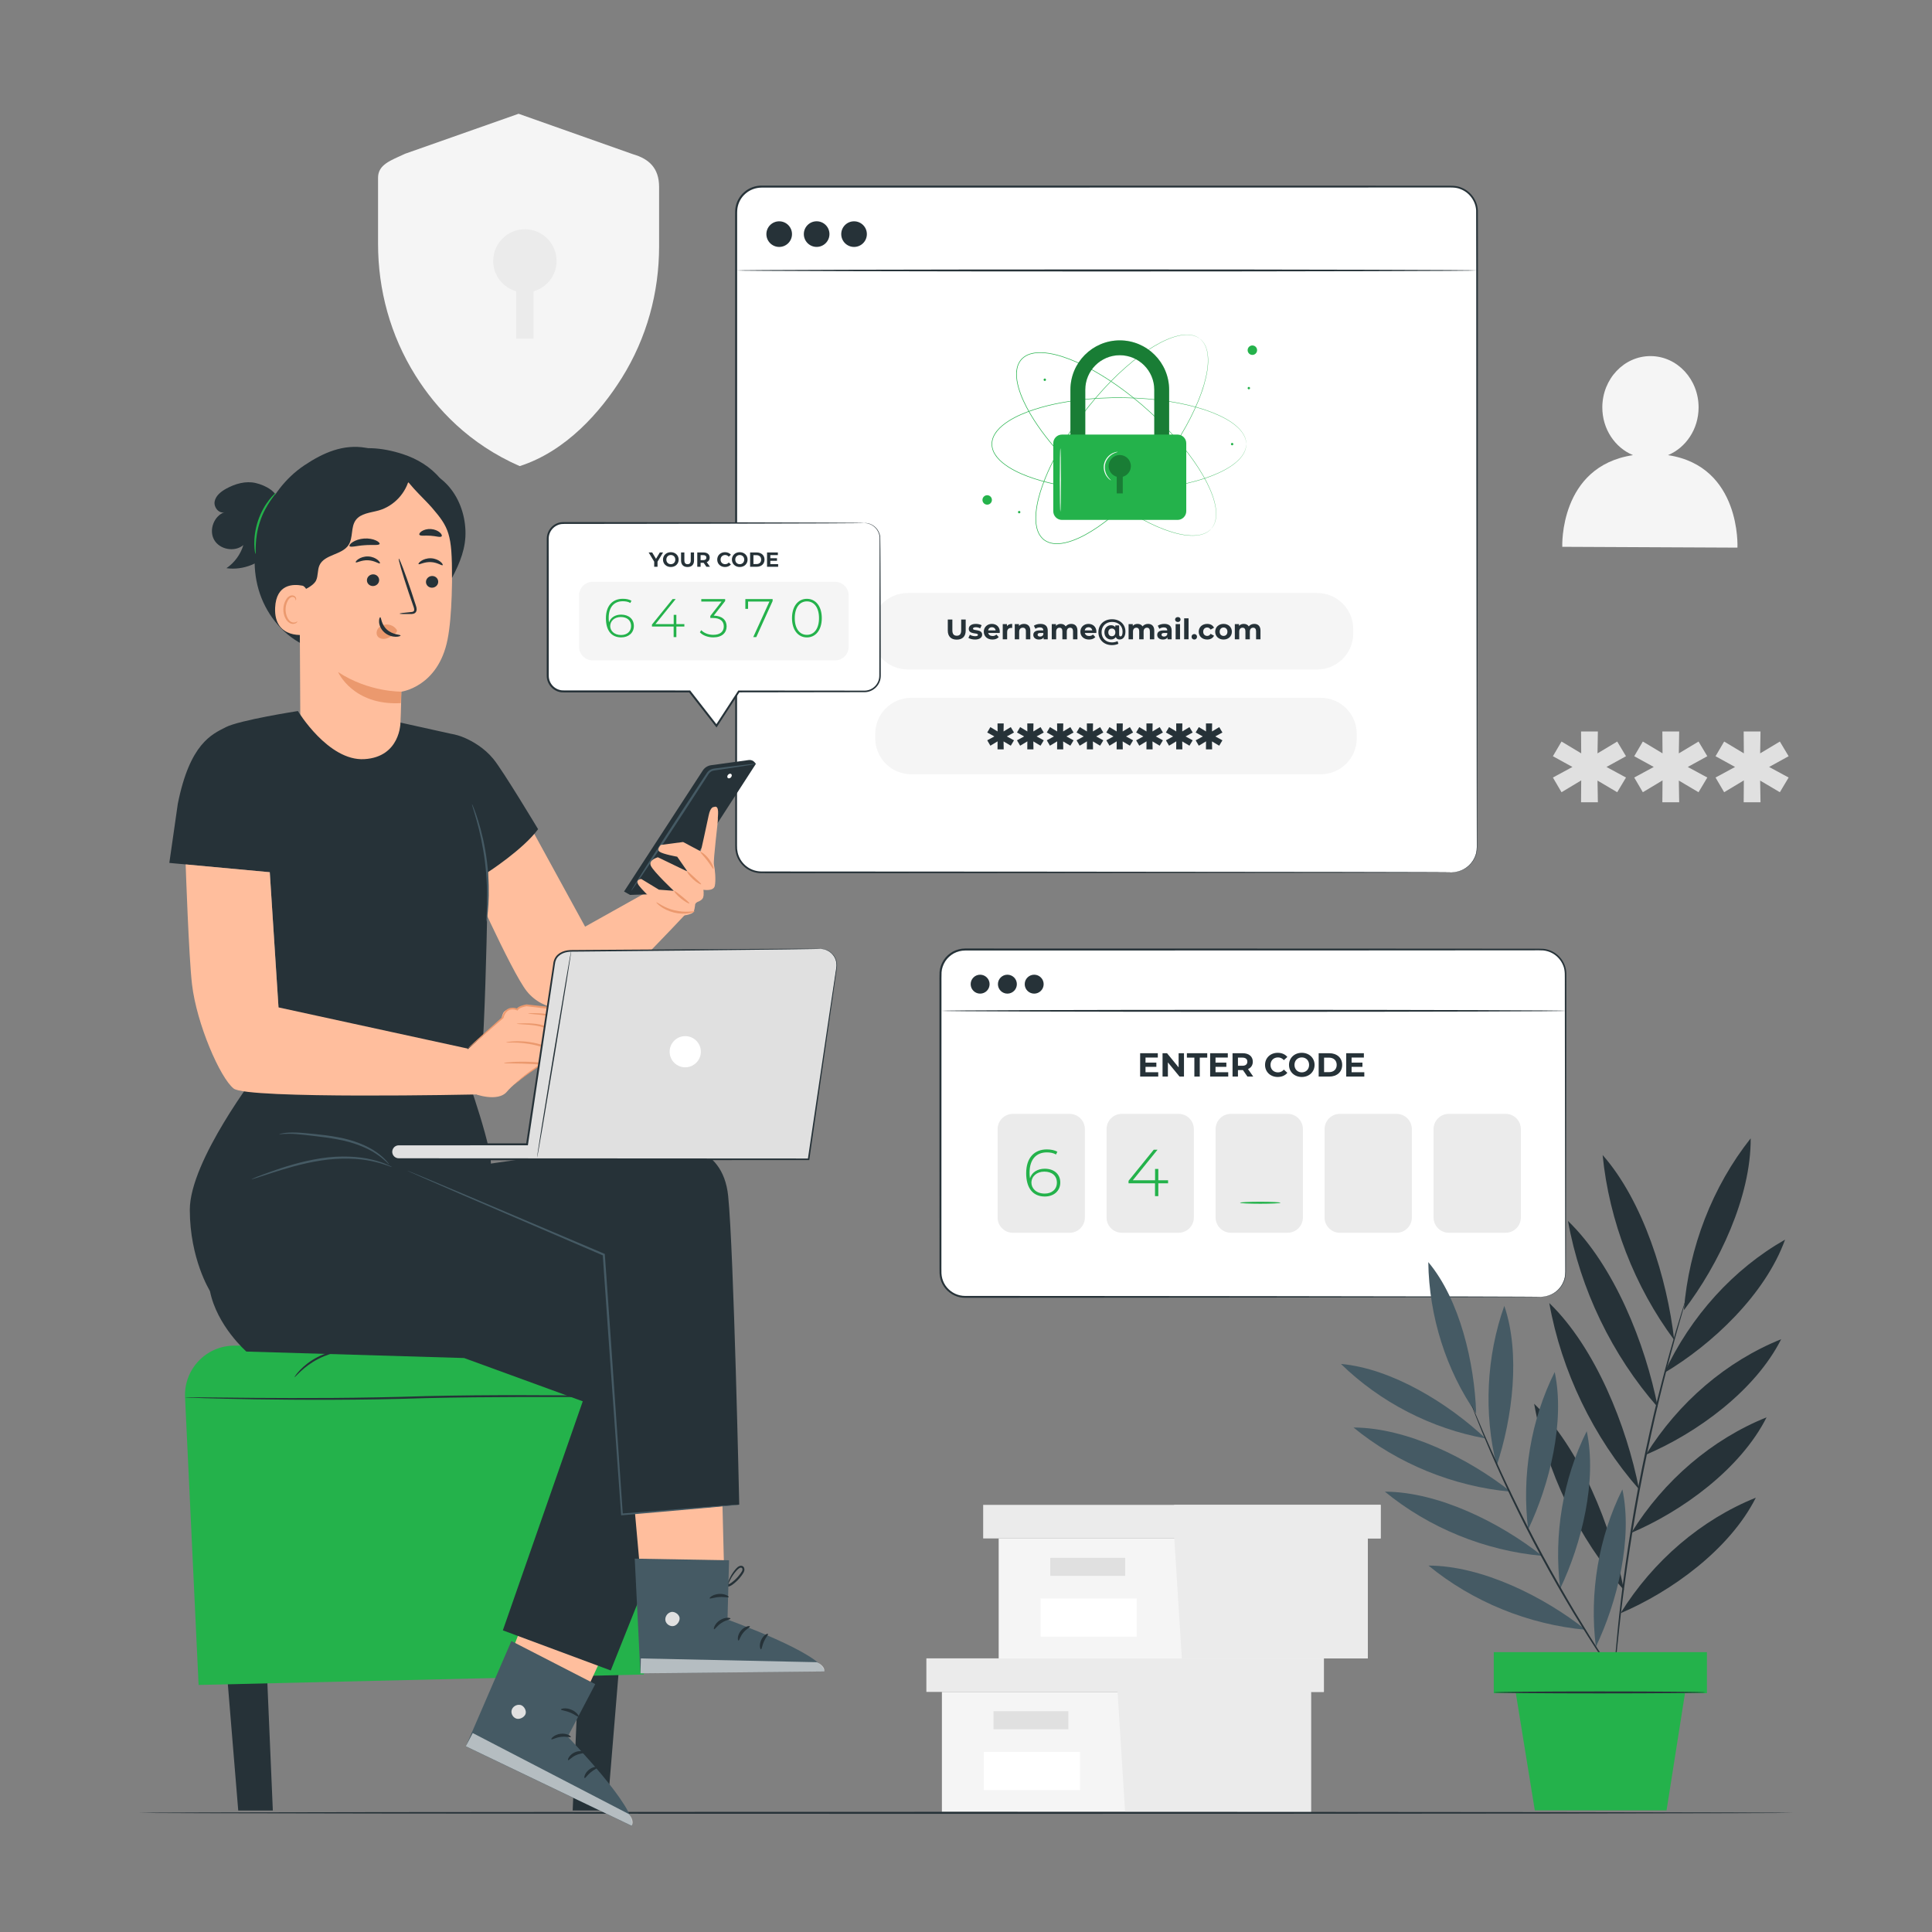 <svg width="160" height="160" viewBox="0 0 160 160" fill="none" xmlns="http://www.w3.org/2000/svg">
<rect x="0" y="0" width="160" height="160" fill="#808080" stroke="none"/>
<path d="M138.137 37.693C139.613 37.074 140.661 35.553 140.67 33.76C140.68 31.412 138.903 29.5 136.701 29.49C134.5 29.48 132.707 31.375 132.697 33.724C132.69 35.532 133.746 37.072 135.237 37.693C129.102 38.617 129.381 45.285 129.381 45.285L143.888 45.352C143.888 45.352 144.219 38.611 138.137 37.693Z" fill="#F5F5F5"/>
<path d="M52.427 12.774L42.947 9.422L33.559 12.729C32.36 13.287 31.309 13.621 31.309 14.72V20.194C31.309 23.996 32.32 27.763 34.401 31.089C36.152 33.888 38.864 36.77 43.038 38.601C46.876 37.374 49.741 34.102 51.492 31.303C53.573 27.977 54.584 24.21 54.584 20.408V15.485C54.584 13.917 53.741 13.152 52.427 12.774Z" fill="#F5F5F5"/>
<path d="M46.094 21.611C46.094 20.162 44.918 18.986 43.469 18.986C42.019 18.986 40.844 20.162 40.844 21.611C40.844 22.811 41.653 23.812 42.752 24.125V28.049H44.185V24.125C45.284 23.812 46.094 22.811 46.094 21.611Z" fill="#EBEBEB"/>
<path d="M133.041 63.517L134.658 64.392L133.931 65.609L132.299 64.644L132.329 66.439H130.935L130.949 64.629L129.318 65.609L128.605 64.392L130.222 63.517L128.605 62.627L129.318 61.411L130.949 62.39L130.935 60.58H132.329L132.299 62.39L133.931 61.411L134.658 62.627L133.041 63.517Z" fill="#E0E0E0"/>
<path d="M139.775 63.517L141.392 64.392L140.665 65.609L139.034 64.644L139.063 66.439H137.669L137.684 64.629L136.052 65.609L135.34 64.392L136.957 63.517L135.34 62.627L136.052 61.411L137.684 62.39L137.669 60.58H139.063L139.034 62.39L140.665 61.411L141.392 62.627L139.775 63.517Z" fill="#E0E0E0"/>
<path d="M146.51 63.517L148.127 64.392L147.4 65.609L145.768 64.644L145.798 66.439H144.404L144.418 64.629L142.787 65.609L142.074 64.392L143.691 63.517L142.074 62.627L142.787 61.411L144.418 62.39L144.404 60.58H145.798L145.768 62.39L147.4 61.411L148.127 62.627L146.51 63.517Z" fill="#E0E0E0"/>
<path d="M78.004 140.117V150.057H92.54H108.572V140.117H78.004Z" fill="#F5F5F5"/>
<path d="M76.719 137.338V140.117H109.639V137.338H92.537H76.719Z" fill="#EBEBEB"/>
<path d="M93.176 150.057H108.567V140.117H109.637V137.338H92.535V139.86L93.176 150.057Z" fill="#EBEBEB"/>
<path d="M88.476 141.715H82.277V143.211H88.476V141.715Z" fill="#E0E0E0"/>
<path d="M89.437 145.088H81.477V148.248H89.437V145.088Z" fill="white"/>
<path d="M82.707 127.406V137.346H97.243H113.275V127.406H82.707Z" fill="#F5F5F5"/>
<path d="M81.422 124.627V127.406H114.342V124.627H97.24H81.422Z" fill="#EBEBEB"/>
<path d="M97.876 137.346H113.267V127.406H114.336V124.627H97.234V127.149L97.876 137.346Z" fill="#EBEBEB"/>
<path d="M93.18 129.012H86.981V130.508H93.18V129.012Z" fill="#E0E0E0"/>
<path d="M94.14 132.377H86.18V135.537H94.14V132.377Z" fill="white"/>
<path d="M148.5 150.13C148.5 150.176 117.828 150.213 80.001 150.213C42.161 150.213 11.496 150.176 11.496 150.13C11.496 150.084 42.161 150.047 80.001 150.047C117.828 150.047 148.5 150.084 148.5 150.13Z" fill="#263238"/>
<path d="M120.224 72.243H63.06C61.901 72.243 60.961 71.304 60.961 70.144V17.553C60.961 16.393 61.901 15.453 63.06 15.453H120.224C121.383 15.453 122.323 16.393 122.323 17.553V70.144C122.323 71.303 121.383 72.243 120.224 72.243Z" fill="white"/>
<path d="M120.226 72.243C120.226 72.243 120.276 72.238 120.377 72.232C120.476 72.225 120.626 72.204 120.816 72.149C121.004 72.09 121.234 71.993 121.468 71.817C121.701 71.642 121.942 71.389 122.104 71.039C122.286 70.693 122.322 70.256 122.304 69.778C122.303 69.299 122.302 68.776 122.3 68.21C122.298 67.076 122.296 65.769 122.293 64.297C122.286 58.407 122.277 49.889 122.266 39.362C122.263 34.099 122.26 28.333 122.256 22.144C122.253 20.598 122.25 19.025 122.247 17.428C122.21 16.653 121.675 15.923 120.934 15.656C120.567 15.503 120.164 15.527 119.753 15.526C119.344 15.527 118.933 15.527 118.521 15.527C115.224 15.528 111.831 15.529 108.351 15.53C94.432 15.532 79.13 15.535 63.068 15.537C62.585 15.538 62.107 15.714 61.744 16.031C61.377 16.344 61.133 16.792 61.069 17.267C61.036 17.501 61.049 17.753 61.046 18.003V18.749C61.046 19.247 61.046 19.744 61.046 20.239C61.046 22.223 61.046 24.193 61.046 26.149C61.046 30.061 61.045 33.915 61.045 37.703C61.043 45.278 61.041 52.584 61.04 59.545C61.039 63.025 61.038 66.419 61.036 69.716C61.038 69.921 61.031 70.132 61.045 70.327C61.067 70.523 61.107 70.719 61.184 70.901C61.331 71.268 61.588 71.586 61.91 71.811C62.233 72.034 62.618 72.16 63.008 72.169C63.41 72.17 63.811 72.171 64.21 72.172C65.809 72.173 67.383 72.174 68.931 72.175C75.121 72.178 80.886 72.182 86.15 72.185C96.676 72.196 105.194 72.205 111.084 72.211C114.026 72.218 116.311 72.224 117.863 72.227C118.636 72.231 119.226 72.234 119.626 72.235C120.022 72.238 120.226 72.243 120.226 72.243C120.226 72.243 120.022 72.249 119.625 72.252C119.226 72.254 118.635 72.257 117.862 72.26C116.31 72.264 114.025 72.269 111.083 72.276C105.194 72.282 96.676 72.291 86.15 72.303C80.886 72.306 75.12 72.309 68.93 72.313C67.383 72.314 65.809 72.314 64.209 72.315C63.809 72.314 63.407 72.314 63.003 72.313C62.586 72.304 62.172 72.168 61.827 71.93C61.481 71.69 61.206 71.349 61.048 70.956C60.966 70.76 60.922 70.551 60.899 70.34C60.883 70.124 60.891 69.924 60.889 69.716C60.888 66.419 60.887 63.026 60.886 59.545C60.884 52.585 60.883 45.278 60.881 37.703C60.881 33.916 60.88 30.061 60.88 26.149C60.88 24.194 60.879 22.223 60.879 20.24C60.879 19.744 60.879 19.247 60.879 18.75V18.003C60.883 17.755 60.868 17.506 60.904 17.244C60.973 16.73 61.238 16.244 61.634 15.905C62.026 15.563 62.545 15.371 63.067 15.371C79.129 15.373 94.432 15.376 108.35 15.377C111.83 15.379 115.223 15.38 118.52 15.381C118.932 15.381 119.343 15.381 119.752 15.381C120.152 15.383 120.589 15.356 120.984 15.521C121.778 15.809 122.35 16.59 122.389 17.42C122.391 19.02 122.392 20.595 122.394 22.144C122.39 28.334 122.386 34.099 122.383 39.363C122.372 49.889 122.363 58.408 122.357 64.298C122.354 65.769 122.351 67.077 122.349 68.21C122.347 68.777 122.346 69.3 122.345 69.778C122.361 70.252 122.321 70.706 122.134 71.054C121.966 71.409 121.72 71.664 121.483 71.839C121.244 72.015 121.01 72.109 120.82 72.166C120.627 72.219 120.477 72.237 120.376 72.241C120.276 72.244 120.226 72.243 120.226 72.243Z" fill="#263238"/>
<path d="M65.59 19.389C65.59 19.975 65.115 20.45 64.53 20.45C63.944 20.45 63.469 19.975 63.469 19.389C63.469 18.803 63.944 18.328 64.53 18.328C65.115 18.328 65.59 18.803 65.59 19.389Z" fill="#263238"/>
<path d="M67.631 20.448C68.217 20.448 68.692 19.973 68.692 19.387C68.692 18.801 68.217 18.326 67.631 18.326C67.045 18.326 66.57 18.801 66.57 19.387C66.57 19.973 67.045 20.448 67.631 20.448Z" fill="#263238"/>
<path d="M70.729 20.45C71.315 20.45 71.79 19.975 71.79 19.389C71.79 18.803 71.315 18.328 70.729 18.328C70.143 18.328 69.668 18.803 69.668 19.389C69.668 19.975 70.143 20.45 70.729 20.45Z" fill="#263238"/>
<path d="M122.323 22.398C122.323 22.444 108.586 22.481 91.644 22.481C74.696 22.481 60.961 22.443 60.961 22.398C60.961 22.352 74.695 22.314 91.644 22.314C108.586 22.314 122.323 22.352 122.323 22.398Z" fill="#263238"/>
<path d="M100.311 43.792C100.311 43.792 100.335 43.758 100.384 43.693C100.397 43.677 100.41 43.659 100.425 43.639C100.44 43.618 100.452 43.593 100.467 43.567C100.497 43.515 100.534 43.456 100.56 43.381C100.575 43.344 100.592 43.306 100.607 43.264C100.619 43.221 100.631 43.177 100.644 43.129C100.659 43.083 100.667 43.032 100.675 42.98C100.682 42.927 100.696 42.872 100.698 42.814C100.723 42.584 100.708 42.315 100.662 42.018C100.57 41.423 100.318 40.721 99.931 39.96C99.545 39.196 99.014 38.374 98.361 37.518C97.708 36.661 96.923 35.777 96.02 34.889C95.117 34.001 94.094 33.11 92.947 32.265C92.373 31.843 91.768 31.434 91.13 31.049C90.493 30.663 89.821 30.303 89.112 29.991C88.404 29.683 87.656 29.415 86.867 29.287C86.474 29.227 86.069 29.197 85.67 29.258C85.471 29.289 85.275 29.343 85.091 29.425C84.91 29.514 84.743 29.631 84.606 29.78C84.473 29.934 84.374 30.113 84.307 30.302C84.246 30.495 84.214 30.695 84.206 30.896C84.191 31.299 84.266 31.699 84.371 32.083C84.587 32.852 84.939 33.565 85.326 34.234C85.716 34.903 86.15 35.53 86.606 36.119C87.062 36.709 87.537 37.264 88.022 37.786C88.992 38.829 89.993 39.744 90.978 40.541C91.963 41.337 92.931 42.016 93.857 42.568C94.782 43.119 95.658 43.553 96.461 43.849C97.262 44.147 97.987 44.318 98.589 44.341C98.889 44.353 99.158 44.338 99.384 44.287C99.441 44.279 99.494 44.258 99.545 44.245C99.597 44.232 99.646 44.218 99.691 44.197C99.736 44.179 99.779 44.162 99.82 44.145C99.86 44.126 99.896 44.104 99.931 44.086C100.002 44.051 100.057 44.007 100.105 43.972C100.129 43.954 100.153 43.938 100.172 43.922C100.19 43.905 100.207 43.889 100.221 43.875C100.28 43.82 100.311 43.792 100.311 43.792C100.311 43.792 100.282 43.822 100.224 43.88C100.21 43.894 100.194 43.91 100.176 43.928C100.157 43.945 100.134 43.96 100.11 43.978C100.062 44.015 100.007 44.059 99.936 44.095C99.901 44.114 99.865 44.136 99.825 44.156C99.784 44.173 99.74 44.191 99.695 44.209C99.65 44.23 99.601 44.244 99.549 44.258C99.497 44.272 99.444 44.293 99.387 44.301C99.159 44.354 98.889 44.371 98.588 44.361C97.983 44.34 97.255 44.171 96.451 43.875C95.646 43.58 94.767 43.148 93.839 42.597C92.911 42.047 91.941 41.368 90.953 40.573C89.966 39.776 88.961 38.861 87.989 37.817C87.504 37.294 87.027 36.739 86.57 36.148C86.113 35.557 85.677 34.929 85.285 34.258C84.897 33.587 84.543 32.872 84.325 32.096C84.219 31.709 84.143 31.305 84.158 30.895C84.166 30.691 84.199 30.486 84.262 30.288C84.331 30.093 84.433 29.908 84.569 29.749C84.712 29.596 84.884 29.474 85.07 29.383C85.259 29.298 85.459 29.243 85.662 29.212C86.067 29.15 86.477 29.18 86.873 29.241C87.668 29.369 88.419 29.64 89.13 29.949C89.841 30.262 90.514 30.624 91.153 31.011C91.792 31.397 92.398 31.807 92.972 32.23C94.12 33.077 95.143 33.971 96.047 34.861C96.95 35.752 97.734 36.639 98.387 37.498C99.039 38.357 99.569 39.181 99.954 39.947C100.339 40.713 100.59 41.417 100.679 42.015C100.724 42.313 100.738 42.584 100.712 42.816C100.71 42.874 100.695 42.929 100.688 42.982C100.679 43.035 100.671 43.085 100.656 43.132C100.642 43.18 100.629 43.225 100.617 43.267C100.602 43.309 100.584 43.347 100.569 43.384C100.542 43.459 100.504 43.519 100.473 43.571C100.457 43.597 100.445 43.621 100.43 43.642C100.415 43.662 100.4 43.68 100.388 43.696C100.338 43.76 100.311 43.792 100.311 43.792Z" fill="#24B24B"/>
<path d="M103.211 36.776C103.211 36.776 103.206 36.734 103.2 36.653C103.198 36.633 103.197 36.611 103.195 36.585C103.191 36.56 103.184 36.533 103.178 36.504C103.165 36.445 103.154 36.376 103.123 36.303C103.11 36.266 103.097 36.226 103.08 36.185C103.061 36.145 103.04 36.103 103.019 36.059C102.999 36.015 102.971 35.972 102.942 35.927C102.912 35.883 102.887 35.833 102.849 35.788C102.715 35.6 102.524 35.41 102.292 35.219C101.827 34.836 101.172 34.481 100.376 34.169C99.58 33.856 98.637 33.597 97.58 33.392C96.522 33.188 95.347 33.05 94.082 32.988C92.817 32.928 91.461 32.943 90.043 33.076C89.334 33.144 88.61 33.241 87.877 33.379C87.145 33.514 86.404 33.693 85.667 33.932C84.933 34.174 84.197 34.471 83.523 34.901C83.189 35.118 82.868 35.366 82.61 35.676C82.482 35.832 82.373 36.002 82.29 36.187C82.214 36.373 82.168 36.572 82.164 36.775C82.168 36.978 82.213 37.177 82.289 37.363C82.372 37.547 82.481 37.718 82.609 37.874C82.866 38.185 83.189 38.433 83.522 38.649C84.196 39.08 84.933 39.377 85.667 39.619C86.403 39.858 87.145 40.037 87.877 40.173C88.61 40.31 89.334 40.408 90.043 40.475C91.461 40.608 92.818 40.624 94.083 40.563C95.348 40.501 96.523 40.364 97.58 40.159C98.637 39.955 99.581 39.695 100.377 39.382C101.172 39.071 101.828 38.715 102.292 38.332C102.524 38.142 102.714 37.951 102.849 37.763C102.886 37.718 102.912 37.668 102.942 37.624C102.971 37.58 102.999 37.537 103.018 37.492C103.04 37.448 103.061 37.406 103.08 37.367C103.097 37.326 103.109 37.286 103.123 37.249C103.153 37.175 103.165 37.106 103.178 37.047C103.183 37.018 103.191 36.991 103.194 36.966C103.196 36.941 103.198 36.918 103.2 36.898C103.206 36.818 103.211 36.776 103.211 36.776C103.211 36.776 103.21 36.818 103.205 36.899C103.204 36.919 103.202 36.942 103.201 36.967C103.198 36.992 103.191 37.02 103.185 37.049C103.174 37.108 103.162 37.178 103.133 37.252C103.119 37.29 103.107 37.33 103.091 37.371C103.071 37.411 103.051 37.453 103.03 37.498C103.01 37.543 102.983 37.586 102.954 37.631C102.924 37.676 102.898 37.726 102.861 37.771C102.727 37.962 102.536 38.154 102.304 38.347C101.839 38.734 101.183 39.092 100.387 39.407C99.59 39.723 98.645 39.985 97.587 40.192C96.528 40.399 95.351 40.538 94.085 40.602C92.818 40.665 91.46 40.651 90.039 40.519C89.329 40.452 88.603 40.355 87.869 40.218C87.135 40.082 86.392 39.903 85.653 39.663C84.916 39.421 84.176 39.123 83.497 38.689C83.161 38.47 82.835 38.22 82.573 37.904C82.443 37.746 82.331 37.571 82.246 37.382C82.168 37.19 82.121 36.985 82.117 36.775C82.121 36.565 82.168 36.36 82.247 36.168C82.331 35.979 82.444 35.805 82.574 35.647C82.836 35.331 83.162 35.08 83.498 34.862C84.177 34.429 84.917 34.131 85.653 33.889C86.393 33.649 87.135 33.47 87.87 33.335C88.604 33.198 89.329 33.1 90.039 33.034C91.46 32.902 92.818 32.887 94.085 32.95C95.351 33.014 96.528 33.153 97.587 33.36C98.645 33.567 99.59 33.829 100.387 34.145C101.183 34.459 101.839 34.818 102.304 35.205C102.536 35.398 102.727 35.59 102.861 35.781C102.898 35.826 102.924 35.876 102.954 35.921C102.983 35.966 103.01 36.009 103.03 36.055C103.051 36.099 103.072 36.141 103.091 36.181C103.107 36.222 103.12 36.263 103.133 36.3C103.162 36.374 103.174 36.444 103.185 36.503C103.191 36.533 103.198 36.56 103.201 36.585C103.202 36.61 103.204 36.633 103.205 36.653C103.21 36.734 103.211 36.776 103.211 36.776Z" fill="#24B24B"/>
<path d="M99.366 28.048C99.366 28.048 99.33 28.026 99.262 27.982C99.245 27.971 99.226 27.958 99.205 27.944C99.183 27.932 99.158 27.921 99.131 27.908C99.077 27.882 99.015 27.849 98.938 27.828C98.901 27.816 98.861 27.801 98.819 27.789C98.775 27.78 98.73 27.771 98.682 27.761C98.634 27.749 98.583 27.745 98.53 27.741C98.477 27.738 98.421 27.727 98.364 27.729C98.132 27.72 97.865 27.754 97.572 27.82C96.984 27.953 96.302 28.253 95.568 28.692C94.833 29.129 94.05 29.716 93.241 30.426C92.431 31.136 91.603 31.981 90.779 32.942C89.956 33.905 89.137 34.987 88.374 36.189C87.992 36.79 87.626 37.422 87.286 38.085C86.944 38.748 86.632 39.443 86.369 40.172C86.111 40.9 85.894 41.664 85.822 42.46C85.789 42.856 85.787 43.263 85.875 43.656C85.919 43.852 85.987 44.044 86.082 44.222C86.183 44.396 86.312 44.554 86.47 44.682C86.632 44.803 86.817 44.889 87.011 44.943C87.207 44.991 87.409 45.01 87.611 45.003C88.014 44.99 88.407 44.888 88.783 44.757C89.536 44.488 90.222 44.088 90.864 43.656C91.504 43.22 92.099 42.744 92.656 42.249C93.213 41.754 93.734 41.241 94.221 40.722C95.195 39.683 96.039 38.62 96.766 37.583C97.492 36.545 98.103 35.532 98.589 34.571C99.075 33.611 99.448 32.706 99.689 31.885C99.93 31.065 100.051 30.33 100.033 29.728C100.024 29.427 99.99 29.16 99.924 28.939C99.912 28.882 99.888 28.831 99.871 28.78C99.854 28.73 99.837 28.682 99.814 28.639C99.792 28.595 99.772 28.553 99.752 28.513C99.73 28.475 99.706 28.441 99.686 28.407C99.646 28.338 99.599 28.287 99.56 28.241C99.54 28.218 99.523 28.196 99.506 28.178C99.487 28.161 99.47 28.146 99.455 28.132C99.396 28.077 99.366 28.048 99.366 28.048C99.366 28.048 99.398 28.075 99.459 28.128C99.474 28.142 99.492 28.157 99.51 28.173C99.528 28.191 99.546 28.213 99.566 28.236C99.605 28.282 99.653 28.333 99.694 28.402C99.715 28.435 99.74 28.469 99.762 28.508C99.782 28.548 99.803 28.59 99.825 28.634C99.848 28.677 99.866 28.725 99.884 28.776C99.901 28.826 99.925 28.877 99.938 28.934C100.006 29.157 100.042 29.426 100.052 29.727C100.073 30.332 99.954 31.07 99.715 31.892C99.477 32.716 99.105 33.623 98.62 34.586C98.135 35.55 97.525 36.565 96.799 37.605C96.072 38.645 95.228 39.71 94.254 40.752C93.766 41.272 93.245 41.786 92.686 42.282C92.129 42.779 91.532 43.257 90.89 43.694C90.247 44.128 89.558 44.53 88.799 44.801C88.42 44.933 88.023 45.037 87.613 45.05C87.408 45.057 87.201 45.038 87 44.989C86.8 44.933 86.609 44.844 86.441 44.719C86.278 44.587 86.144 44.424 86.041 44.244C85.943 44.062 85.874 43.866 85.829 43.666C85.74 43.266 85.742 42.855 85.775 42.455C85.849 41.653 86.066 40.886 86.326 40.156C86.59 39.425 86.904 38.728 87.246 38.064C87.588 37.4 87.955 36.767 88.337 36.165C89.103 34.962 89.925 33.879 90.75 32.916C91.576 31.954 92.407 31.11 93.22 30.4C94.031 29.691 94.817 29.105 95.556 28.668C96.292 28.231 96.978 27.933 97.568 27.802C97.863 27.737 98.132 27.704 98.365 27.715C98.423 27.713 98.478 27.724 98.532 27.727C98.585 27.732 98.637 27.737 98.684 27.749C98.732 27.759 98.778 27.769 98.822 27.778C98.864 27.79 98.904 27.806 98.942 27.818C99.018 27.84 99.08 27.874 99.134 27.901C99.161 27.915 99.187 27.926 99.208 27.939C99.229 27.953 99.248 27.966 99.265 27.977C99.332 28.024 99.366 28.048 99.366 28.048Z" fill="#24B24B"/>
<path d="M82.031 41.126C82.184 41.279 82.184 41.527 82.031 41.679C81.878 41.832 81.63 41.832 81.478 41.679C81.325 41.527 81.325 41.279 81.478 41.126C81.631 40.974 81.878 40.974 82.031 41.126Z" fill="#24B24B"/>
<path d="M104.107 29.001C104.107 29.217 103.932 29.392 103.716 29.392C103.5 29.392 103.324 29.217 103.324 29.001C103.324 28.785 103.499 28.609 103.716 28.609C103.932 28.609 104.107 28.785 104.107 29.001Z" fill="#24B24B"/>
<path d="M84.504 42.412C84.504 42.467 84.459 42.511 84.404 42.511C84.349 42.511 84.305 42.467 84.305 42.412C84.305 42.357 84.349 42.312 84.404 42.312C84.459 42.312 84.504 42.357 84.504 42.412Z" fill="#24B24B"/>
<path d="M86.625 31.449C86.625 31.504 86.58 31.549 86.525 31.549C86.47 31.549 86.426 31.504 86.426 31.449C86.426 31.394 86.47 31.35 86.525 31.35C86.58 31.35 86.625 31.394 86.625 31.449Z" fill="#24B24B"/>
<path d="M102.14 36.779C102.14 36.834 102.096 36.879 102.041 36.879C101.986 36.879 101.941 36.834 101.941 36.779C101.941 36.724 101.986 36.68 102.041 36.68C102.096 36.68 102.14 36.724 102.14 36.779Z" fill="#24B24B"/>
<path d="M103.523 32.142C103.523 32.197 103.479 32.242 103.424 32.242C103.369 32.242 103.324 32.197 103.324 32.142C103.324 32.087 103.369 32.043 103.424 32.043C103.479 32.043 103.523 32.087 103.523 32.142Z" fill="#24B24B"/>
<path d="M96.822 38.967H95.592V32.274C95.592 30.699 94.311 29.417 92.735 29.417C91.16 29.417 89.878 30.699 89.878 32.274V38.967H88.648V32.274C88.648 30.021 90.482 28.188 92.735 28.188C94.988 28.188 96.822 30.021 96.822 32.274V38.967H96.822Z" fill="#24B24B"/>
<g opacity="0.3">
<path d="M96.822 38.967H95.592V32.274C95.592 30.699 94.311 29.417 92.735 29.417C91.16 29.417 89.878 30.699 89.878 32.274V38.967H88.648V32.274C88.648 30.021 90.482 28.188 92.735 28.188C94.988 28.188 96.822 30.021 96.822 32.274V38.967H96.822Z" fill="black"/>
</g>
<path d="M97.52 43.057H87.947C87.549 43.057 87.227 42.734 87.227 42.336V36.711C87.227 36.313 87.549 35.99 87.947 35.99H97.52C97.918 35.99 98.241 36.313 98.241 36.711V42.336C98.241 42.734 97.918 43.057 97.52 43.057Z" fill="#24B24B"/>
<g opacity="0.3">
<path d="M93.654 38.602C93.654 38.094 93.242 37.682 92.733 37.682C92.225 37.682 91.812 38.094 91.812 38.602C91.812 39.023 92.096 39.374 92.482 39.484V40.86H92.984V39.484C93.37 39.374 93.654 39.023 93.654 38.602Z" fill="black"/>
</g>
<path d="M87.815 42.387C87.79 42.387 87.769 41.209 87.769 39.755C87.769 38.301 87.79 37.123 87.815 37.123C87.841 37.123 87.861 38.301 87.861 39.755C87.861 41.209 87.84 42.387 87.815 42.387Z" fill="#FAFAFA"/>
<path d="M92.011 39.779C92.008 39.783 91.967 39.764 91.903 39.718C91.838 39.671 91.751 39.592 91.665 39.476C91.493 39.251 91.337 38.842 91.439 38.4C91.545 37.959 91.869 37.664 92.124 37.54C92.252 37.475 92.365 37.443 92.444 37.43C92.523 37.417 92.567 37.419 92.568 37.424C92.572 37.441 92.393 37.458 92.155 37.596C91.919 37.729 91.626 38.014 91.527 38.421C91.433 38.828 91.568 39.215 91.719 39.439C91.87 39.67 92.022 39.765 92.011 39.779Z" fill="#FAFAFA"/>
<path d="M109.086 55.441H75.173C73.526 55.441 72.191 54.106 72.191 52.46V52.093C72.191 50.446 73.526 49.111 75.173 49.111H109.086C110.733 49.111 112.068 50.446 112.068 52.093V52.46C112.068 54.106 110.733 55.441 109.086 55.441Z" fill="#F5F5F5"/>
<path d="M109.379 64.121H75.466C73.819 64.121 72.484 62.786 72.484 61.139V60.773C72.484 59.126 73.819 57.791 75.466 57.791H109.379C111.026 57.791 112.361 59.126 112.361 60.773V61.139C112.361 62.786 111.026 64.121 109.379 64.121Z" fill="#F5F5F5"/>
<path d="M78.492 52.223V51.307H78.871V52.209C78.871 52.52 79.007 52.649 79.236 52.649C79.468 52.649 79.601 52.52 79.601 52.209V51.307H79.975V52.223C79.975 52.705 79.7 52.972 79.234 52.972C78.768 52.972 78.492 52.705 78.492 52.223Z" fill="#263238"/>
<path d="M80.199 52.828L80.321 52.566C80.433 52.639 80.604 52.688 80.758 52.688C80.926 52.688 80.99 52.643 80.99 52.573C80.99 52.367 80.23 52.578 80.23 52.075C80.23 51.836 80.445 51.668 80.812 51.668C80.985 51.668 81.177 51.708 81.296 51.778L81.175 52.038C81.05 51.968 80.927 51.944 80.812 51.944C80.648 51.944 80.578 51.996 80.578 52.061C80.578 52.276 81.338 52.068 81.338 52.564C81.338 52.798 81.121 52.964 80.745 52.964C80.531 52.964 80.316 52.905 80.199 52.828Z" fill="#263238"/>
<path d="M82.792 52.419H81.84C81.875 52.575 82.008 52.671 82.2 52.671C82.334 52.671 82.43 52.632 82.516 52.55L82.71 52.76C82.593 52.894 82.418 52.964 82.191 52.964C81.756 52.964 81.473 52.69 81.473 52.316C81.473 51.939 81.76 51.668 82.144 51.668C82.514 51.668 82.799 51.916 82.799 52.32C82.799 52.349 82.795 52.388 82.792 52.419ZM81.836 52.206H82.456C82.43 52.047 82.311 51.944 82.147 51.944C81.981 51.944 81.862 52.044 81.836 52.206Z" fill="#263238"/>
<path d="M83.824 51.668V52.005C83.794 52.003 83.771 52 83.743 52C83.541 52 83.408 52.11 83.408 52.351V52.945H83.043V51.687H83.391V51.853C83.48 51.731 83.63 51.668 83.824 51.668Z" fill="#263238"/>
<path d="M85.326 52.225V52.945H84.961V52.281C84.961 52.077 84.867 51.984 84.706 51.984C84.53 51.984 84.404 52.091 84.404 52.323V52.945H84.039V51.687H84.388V51.834C84.486 51.727 84.633 51.668 84.804 51.668C85.101 51.668 85.326 51.841 85.326 52.225Z" fill="#263238"/>
<path d="M86.769 52.227V52.945H86.428V52.788C86.36 52.903 86.229 52.964 86.044 52.964C85.75 52.964 85.574 52.8 85.574 52.583C85.574 52.36 85.731 52.206 86.114 52.206H86.404C86.404 52.049 86.311 51.958 86.114 51.958C85.981 51.958 85.843 52.002 85.752 52.075L85.621 51.82C85.759 51.722 85.962 51.668 86.163 51.668C86.547 51.668 86.769 51.846 86.769 52.227ZM86.404 52.547V52.419H86.154C85.984 52.419 85.93 52.482 85.93 52.566C85.93 52.657 86.007 52.718 86.135 52.718C86.257 52.718 86.362 52.662 86.404 52.547Z" fill="#263238"/>
<path d="M89.228 52.225V52.945H88.863V52.281C88.863 52.077 88.772 51.984 88.624 51.984C88.46 51.984 88.346 52.089 88.346 52.313V52.945H87.981V52.281C87.981 52.077 87.894 51.984 87.743 51.984C87.581 51.984 87.466 52.089 87.466 52.313V52.945H87.102V51.687H87.45V51.832C87.543 51.724 87.684 51.668 87.845 51.668C88.021 51.668 88.17 51.736 88.259 51.874C88.36 51.745 88.523 51.668 88.713 51.668C89.013 51.668 89.228 51.841 89.228 52.225Z" fill="#263238"/>
<path d="M90.792 52.419H89.84C89.875 52.575 90.008 52.671 90.2 52.671C90.333 52.671 90.429 52.632 90.516 52.55L90.71 52.76C90.593 52.894 90.417 52.964 90.19 52.964C89.755 52.964 89.473 52.69 89.473 52.316C89.473 51.939 89.76 51.668 90.144 51.668C90.513 51.668 90.799 51.916 90.799 52.32C90.799 52.349 90.794 52.388 90.792 52.419ZM89.835 52.206H90.455C90.429 52.047 90.31 51.944 90.146 51.944C89.981 51.944 89.861 52.044 89.835 52.206Z" fill="#263238"/>
<path d="M93.203 52.303C93.203 52.722 93.012 52.96 92.724 52.96C92.565 52.96 92.453 52.89 92.404 52.757C92.322 52.888 92.188 52.96 92.004 52.96C91.702 52.96 91.463 52.722 91.463 52.369C91.463 52.018 91.699 51.779 92.004 51.779C92.158 51.779 92.279 51.833 92.364 51.933V51.795H92.682V52.553C92.682 52.665 92.731 52.703 92.794 52.703C92.902 52.703 92.967 52.579 92.967 52.307C92.967 51.833 92.616 51.505 92.097 51.505C91.575 51.505 91.227 51.861 91.227 52.35C91.227 52.848 91.568 53.201 92.088 53.201C92.235 53.201 92.401 53.171 92.549 53.098L92.623 53.313C92.481 53.386 92.272 53.426 92.087 53.426C91.412 53.426 90.965 52.967 90.965 52.35C90.965 51.739 91.416 51.283 92.097 51.283C92.754 51.283 93.203 51.716 93.203 52.303ZM92.369 52.369C92.369 52.165 92.245 52.051 92.076 52.051C91.906 52.051 91.786 52.17 91.786 52.369C91.786 52.57 91.906 52.691 92.076 52.691C92.245 52.691 92.369 52.574 92.369 52.369Z" fill="#263238"/>
<path d="M95.591 52.225V52.945H95.226V52.281C95.226 52.077 95.135 51.984 94.987 51.984C94.824 51.984 94.709 52.089 94.709 52.313V52.945H94.344V52.281C94.344 52.077 94.257 51.984 94.106 51.984C93.944 51.984 93.83 52.089 93.83 52.313V52.945H93.465V51.687H93.813V51.832C93.907 51.724 94.047 51.668 94.209 51.668C94.384 51.668 94.534 51.736 94.623 51.874C94.723 51.745 94.887 51.668 95.076 51.668C95.376 51.668 95.591 51.841 95.591 52.225Z" fill="#263238"/>
<path d="M97.031 52.227V52.945H96.69V52.788C96.622 52.903 96.491 52.964 96.306 52.964C96.011 52.964 95.836 52.8 95.836 52.583C95.836 52.36 95.992 52.206 96.376 52.206H96.666C96.666 52.049 96.573 51.958 96.376 51.958C96.243 51.958 96.105 52.002 96.013 52.075L95.883 51.82C96.021 51.722 96.224 51.668 96.425 51.668C96.809 51.668 97.031 51.846 97.031 52.227ZM96.666 52.547V52.419H96.416C96.245 52.419 96.192 52.482 96.192 52.566C96.192 52.657 96.269 52.718 96.397 52.718C96.519 52.718 96.624 52.662 96.666 52.547Z" fill="#263238"/>
<path d="M97.316 51.307C97.316 51.193 97.408 51.103 97.543 51.103C97.679 51.103 97.77 51.188 97.77 51.3C97.77 51.422 97.679 51.511 97.543 51.511C97.408 51.511 97.316 51.422 97.316 51.307ZM97.361 51.686H97.725V52.944H97.361V51.686Z" fill="#263238"/>
<path d="M98.066 51.207H98.431V52.942H98.066V51.207Z" fill="#263238"/>
<path d="M98.68 52.734C98.68 52.599 98.78 52.51 98.907 52.51C99.033 52.51 99.133 52.599 99.133 52.734C99.133 52.867 99.033 52.964 98.907 52.964C98.781 52.964 98.68 52.867 98.68 52.734Z" fill="#263238"/>
<path d="M99.273 52.316C99.273 51.937 99.566 51.668 99.975 51.668C100.24 51.668 100.448 51.782 100.539 51.988L100.256 52.14C100.188 52.021 100.088 51.967 99.973 51.967C99.788 51.967 99.643 52.096 99.643 52.316C99.643 52.535 99.788 52.664 99.973 52.664C100.087 52.664 100.188 52.613 100.256 52.491L100.539 52.645C100.448 52.846 100.24 52.963 99.975 52.963C99.566 52.964 99.273 52.694 99.273 52.316Z" fill="#263238"/>
<path d="M100.637 52.316C100.637 51.937 100.929 51.668 101.329 51.668C101.729 51.668 102.019 51.937 102.019 52.316C102.019 52.694 101.729 52.964 101.329 52.964C100.929 52.964 100.637 52.694 100.637 52.316ZM101.65 52.316C101.65 52.098 101.512 51.967 101.329 51.967C101.147 51.967 101.006 52.098 101.006 52.316C101.006 52.533 101.147 52.664 101.329 52.664C101.512 52.664 101.65 52.533 101.65 52.316Z" fill="#263238"/>
<path d="M104.388 52.225V52.945H104.023V52.281C104.023 52.077 103.932 51.984 103.784 51.984C103.62 51.984 103.506 52.089 103.506 52.313V52.945H103.141V52.281C103.141 52.077 103.054 51.984 102.903 51.984C102.741 51.984 102.627 52.089 102.627 52.313V52.945H102.262V51.687H102.61V51.832C102.704 51.724 102.844 51.668 103.005 51.668C103.181 51.668 103.331 51.736 103.419 51.874C103.52 51.745 103.683 51.668 103.873 51.668C104.173 51.668 104.388 51.841 104.388 52.225Z" fill="#263238"/>
<path d="M83.382 60.988L83.975 61.309L83.709 61.755L83.111 61.401L83.122 62.059H82.611L82.616 61.396L82.019 61.755L81.758 61.309L82.35 60.988L81.758 60.662L82.019 60.216L82.616 60.575L82.611 59.912H83.122L83.111 60.575L83.709 60.216L83.975 60.662L83.382 60.988Z" fill="#263238"/>
<path d="M85.847 60.988L86.44 61.309L86.173 61.755L85.576 61.401L85.587 62.059H85.076L85.081 61.396L84.484 61.755L84.223 61.309L84.815 60.988L84.223 60.662L84.484 60.216L85.081 60.575L85.076 59.912H85.587L85.576 60.575L86.173 60.216L86.44 60.662L85.847 60.988Z" fill="#263238"/>
<path d="M88.316 60.988L88.908 61.309L88.642 61.755L88.044 61.401L88.055 62.059H87.544L87.55 61.396L86.952 61.755L86.691 61.309L87.284 60.988L86.691 60.662L86.952 60.216L87.55 60.575L87.544 59.912H88.055L88.044 60.575L88.642 60.216L88.908 60.662L88.316 60.988Z" fill="#263238"/>
<path d="M90.781 60.988L91.373 61.309L91.107 61.755L90.509 61.401L90.52 62.059H90.009L90.015 61.396L89.417 61.755L89.156 61.309L89.749 60.988L89.156 60.662L89.417 60.216L90.015 60.575L90.009 59.912H90.52L90.509 60.575L91.107 60.216L91.373 60.662L90.781 60.988Z" fill="#263238"/>
<path d="M93.246 60.988L93.838 61.309L93.572 61.755L92.974 61.401L92.985 62.059H92.474L92.48 61.396L91.882 61.755L91.621 61.309L92.214 60.988L91.621 60.662L91.882 60.216L92.48 60.575L92.474 59.912H92.985L92.974 60.575L93.572 60.216L93.838 60.662L93.246 60.988Z" fill="#263238"/>
<path d="M95.715 60.988L96.307 61.309L96.041 61.755L95.443 61.401L95.454 62.059H94.943L94.948 61.396L94.351 61.755L94.09 61.309L94.683 60.988L94.09 60.662L94.351 60.216L94.948 60.575L94.943 59.912H95.454L95.443 60.575L96.041 60.216L96.307 60.662L95.715 60.988Z" fill="#263238"/>
<path d="M98.179 60.988L98.772 61.309L98.505 61.755L97.908 61.401L97.918 62.059H97.407L97.413 61.396L96.816 61.755L96.555 61.309L97.147 60.988L96.555 60.662L96.816 60.216L97.413 60.575L97.407 59.912H97.918L97.908 60.575L98.505 60.216L98.772 60.662L98.179 60.988Z" fill="#263238"/>
<path d="M100.644 60.988L101.236 61.309L100.97 61.755L100.372 61.401L100.383 62.059H99.872L99.878 61.396L99.28 61.755L99.019 61.309L99.612 60.988L99.019 60.662L99.28 60.216L99.878 60.575L99.872 59.912H100.383L100.372 60.575L100.97 60.216L101.236 60.662L100.644 60.988Z" fill="#263238"/>
<path d="M127.612 107.4H79.924C78.797 107.4 77.883 106.486 77.883 105.359V80.674C77.883 79.547 78.796 78.633 79.924 78.633H127.612C128.739 78.633 129.653 79.547 129.653 80.674V105.359C129.653 106.486 128.739 107.4 127.612 107.4Z" fill="white"/>
<path d="M127.614 107.401C127.613 107.392 127.753 107.403 128.016 107.352C128.274 107.295 128.671 107.162 129.044 106.792C129.227 106.608 129.396 106.363 129.506 106.061C129.566 105.912 129.597 105.746 129.621 105.573C129.634 105.399 129.631 105.215 129.63 105.023C129.628 104.255 129.625 103.37 129.622 102.374C129.616 98.384 129.607 92.616 129.596 85.489C129.595 84.598 129.594 83.686 129.593 82.753C129.593 82.287 129.592 81.815 129.592 81.339C129.58 80.862 129.642 80.374 129.447 79.938C129.27 79.501 128.93 79.127 128.501 78.912C128.286 78.804 128.051 78.735 127.81 78.71C127.572 78.692 127.313 78.704 127.062 78.701C126.051 78.701 125.021 78.703 123.974 78.703C119.782 78.705 115.304 78.708 110.592 78.711C101.167 78.713 90.805 78.715 79.929 78.717C79.603 78.719 79.279 78.801 78.992 78.954C78.709 79.113 78.46 79.336 78.285 79.609C78.112 79.882 77.996 80.195 77.976 80.519C77.96 80.842 77.972 81.188 77.968 81.521C77.968 82.864 77.968 84.198 77.968 85.523C77.967 88.172 77.967 90.781 77.966 93.346C77.966 95.911 77.965 98.43 77.964 100.897C77.964 102.131 77.963 103.351 77.963 104.558C77.965 104.858 77.958 105.165 77.967 105.457C77.981 105.745 78.059 106.029 78.193 106.282C78.462 106.79 78.961 107.163 79.516 107.28C79.79 107.345 80.083 107.318 80.378 107.324C80.671 107.324 80.963 107.324 81.254 107.324C81.836 107.325 82.413 107.325 82.988 107.325C84.136 107.326 85.269 107.326 86.385 107.327C88.617 107.329 90.785 107.33 92.881 107.331C97.072 107.335 100.976 107.338 104.541 107.341C111.667 107.353 117.434 107.362 121.424 107.368C123.415 107.375 124.961 107.38 126.014 107.384C126.536 107.387 126.935 107.39 127.207 107.392C127.476 107.395 127.614 107.401 127.614 107.401C127.614 107.401 127.476 107.406 127.207 107.409C126.935 107.411 126.536 107.414 126.013 107.418C124.961 107.421 123.414 107.427 121.423 107.433C117.434 107.44 111.667 107.449 104.54 107.46C100.976 107.463 97.072 107.466 92.88 107.47C90.785 107.471 88.617 107.473 86.384 107.474C85.268 107.475 84.135 107.476 82.987 107.476C82.413 107.477 81.835 107.477 81.254 107.477C80.963 107.477 80.671 107.477 80.378 107.477C80.089 107.471 79.788 107.501 79.484 107.431C78.885 107.305 78.347 106.904 78.056 106.356C77.911 106.082 77.827 105.775 77.812 105.465C77.801 105.158 77.809 104.862 77.806 104.558C77.806 103.352 77.805 102.131 77.805 100.898C77.805 98.43 77.804 95.911 77.803 93.347C77.803 90.782 77.802 88.172 77.802 85.523C77.802 84.198 77.802 82.864 77.802 81.521C77.805 81.183 77.793 80.856 77.81 80.506C77.832 80.156 77.957 79.815 78.145 79.519C78.335 79.222 78.605 78.98 78.912 78.808C79.223 78.642 79.576 78.552 79.929 78.551C90.805 78.553 101.167 78.555 110.592 78.557C115.304 78.56 119.782 78.562 123.974 78.565C125.021 78.566 126.052 78.567 127.062 78.567C127.317 78.571 127.562 78.559 127.823 78.578C128.081 78.605 128.332 78.679 128.56 78.795C129.018 79.025 129.379 79.424 129.566 79.889C129.661 80.122 129.711 80.371 129.716 80.619C129.716 80.86 129.717 81.1 129.718 81.339C129.717 81.815 129.717 82.287 129.717 82.753C129.716 83.686 129.715 84.598 129.714 85.489C129.702 92.615 129.693 98.383 129.687 102.373C129.684 103.369 129.682 104.255 129.679 105.022C129.679 105.214 129.681 105.398 129.666 105.578C129.64 105.755 129.607 105.924 129.545 106.076C129.43 106.382 129.256 106.63 129.067 106.816C128.684 107.187 128.28 107.317 128.02 107.368C127.886 107.389 127.785 107.401 127.716 107.399C127.648 107.402 127.614 107.401 127.614 107.401Z" fill="#263238"/>
<path d="M95.92 88.798V89.157H94.422V87.223H95.884V87.582H94.867V88.002H95.765V88.351H94.867V88.798H95.92Z" fill="#263238"/>
<path d="M98.052 87.223V89.157H97.684L96.72 87.983V89.157H96.277V87.223H96.648L97.609 88.397V87.223H98.052Z" fill="#263238"/>
<path d="M98.912 87.588H98.293V87.223H99.979V87.588H99.36V89.157H98.912V87.588Z" fill="#263238"/>
<path d="M101.717 88.798V89.157H100.219V87.223H101.681V87.582H100.664V88.002H101.562V88.351H100.664V88.798H101.717Z" fill="#263238"/>
<path d="M103.307 89.157L102.933 88.618H102.912H102.522V89.157H102.074V87.223H102.912C103.428 87.223 103.752 87.491 103.752 87.925C103.752 88.215 103.605 88.427 103.354 88.535L103.787 89.157H103.307V89.157ZM102.887 87.588H102.522V88.262H102.887C103.16 88.262 103.299 88.134 103.299 87.924C103.299 87.712 103.16 87.588 102.887 87.588Z" fill="#263238"/>
<path d="M104.766 88.19C104.766 87.607 105.213 87.189 105.816 87.189C106.15 87.189 106.429 87.311 106.612 87.532L106.324 87.797C106.194 87.648 106.031 87.571 105.838 87.571C105.476 87.571 105.218 87.825 105.218 88.19C105.218 88.555 105.476 88.809 105.838 88.809C106.031 88.809 106.194 88.732 106.324 88.58L106.612 88.845C106.429 89.069 106.15 89.19 105.813 89.19C105.213 89.19 104.766 88.773 104.766 88.19Z" fill="#263238"/>
<path d="M106.75 88.19C106.75 87.615 107.198 87.189 107.809 87.189C108.417 87.189 108.867 87.612 108.867 88.19C108.867 88.768 108.417 89.19 107.809 89.19C107.198 89.19 106.75 88.765 106.75 88.19ZM108.414 88.19C108.414 87.822 108.154 87.571 107.808 87.571C107.463 87.571 107.203 87.822 107.203 88.19C107.203 88.557 107.463 88.809 107.808 88.809C108.154 88.809 108.414 88.558 108.414 88.19Z" fill="#263238"/>
<path d="M109.207 87.223H110.086C110.719 87.223 111.153 87.604 111.153 88.19C111.153 88.776 110.719 89.157 110.086 89.157H109.207V87.223ZM110.064 88.79C110.448 88.79 110.7 88.56 110.7 88.19C110.7 87.82 110.448 87.59 110.064 87.59H109.655V88.79H110.064Z" fill="#263238"/>
<path d="M112.986 88.798V89.157H111.488V87.223H112.95V87.582H111.933V88.002H112.831V88.351H111.933V88.798H112.986Z" fill="#263238"/>
<path d="M88.581 102.093H83.882C83.183 102.093 82.617 101.527 82.617 100.829V93.511C82.617 92.812 83.183 92.246 83.882 92.246H88.581C89.279 92.246 89.845 92.812 89.845 93.511V100.829C89.845 101.527 89.279 102.093 88.581 102.093Z" fill="#EBEBEB"/>
<path d="M97.604 102.091H92.905C92.207 102.091 91.641 101.525 91.641 100.827V93.509C91.641 92.81 92.207 92.244 92.905 92.244H97.604C98.303 92.244 98.869 92.811 98.869 93.509V100.827C98.869 101.525 98.303 102.091 97.604 102.091Z" fill="#EBEBEB"/>
<path d="M106.635 102.091H101.937C101.238 102.091 100.672 101.525 100.672 100.827V93.509C100.672 92.81 101.238 92.244 101.937 92.244H106.635C107.334 92.244 107.9 92.811 107.9 93.509V100.827C107.9 101.525 107.334 102.091 106.635 102.091Z" fill="#EBEBEB"/>
<path d="M115.659 102.093H110.96C110.261 102.093 109.695 101.527 109.695 100.829V93.511C109.695 92.812 110.262 92.246 110.96 92.246H115.659C116.357 92.246 116.923 92.812 116.923 93.511V100.829C116.923 101.527 116.357 102.093 115.659 102.093Z" fill="#EBEBEB"/>
<path d="M124.686 102.091H119.987C119.289 102.091 118.723 101.525 118.723 100.827V93.509C118.723 92.81 119.289 92.244 119.987 92.244H124.686C125.385 92.244 125.951 92.811 125.951 93.509V100.827C125.951 101.525 125.385 102.091 124.686 102.091Z" fill="#EBEBEB"/>
<path d="M87.808 97.931C87.808 98.634 87.264 99.09 86.528 99.09C85.517 99.09 84.984 98.365 84.984 97.162C84.984 95.86 85.677 95.189 86.693 95.189C87.022 95.189 87.33 95.245 87.566 95.387L87.451 95.612C87.253 95.486 86.984 95.436 86.693 95.436C85.831 95.436 85.264 96.003 85.264 97.118C85.264 97.233 85.27 97.403 85.298 97.579C85.457 97.074 85.94 96.788 86.523 96.788C87.292 96.788 87.808 97.238 87.808 97.931ZM87.527 97.936C87.527 97.387 87.132 97.029 86.484 97.029C85.852 97.029 85.418 97.43 85.418 97.947C85.418 98.397 85.797 98.847 86.517 98.847C87.116 98.848 87.527 98.491 87.527 97.936Z" fill="#24B24B"/>
<path d="M96.735 97.995H95.927V99.06H95.653V97.995H93.461V97.791L95.548 95.215H95.861L93.813 97.747H95.658V96.808H95.927V97.747H96.735V97.995Z" fill="#24B24B"/>
<path d="M106.045 99.607C106.045 99.653 105.295 99.69 104.371 99.69C103.445 99.69 102.695 99.652 102.695 99.607C102.695 99.561 103.445 99.523 104.371 99.523C105.295 99.523 106.045 99.561 106.045 99.607Z" fill="#24B24B"/>
<path d="M81.17 82.288C81.603 82.288 81.954 81.937 81.954 81.504C81.954 81.072 81.603 80.721 81.17 80.721C80.738 80.721 80.387 81.072 80.387 81.504C80.387 81.937 80.738 82.288 81.17 82.288Z" fill="#263238"/>
<path d="M84.212 81.504C84.212 81.937 83.861 82.288 83.428 82.288C82.995 82.288 82.644 81.937 82.644 81.504C82.644 81.072 82.995 80.721 83.428 80.721C83.861 80.721 84.212 81.071 84.212 81.504Z" fill="#263238"/>
<path d="M85.647 82.288C86.08 82.288 86.431 81.937 86.431 81.504C86.431 81.072 86.08 80.721 85.647 80.721C85.214 80.721 84.863 81.072 84.863 81.504C84.863 81.937 85.214 82.288 85.647 82.288Z" fill="#263238"/>
<path d="M129.732 83.712C129.732 83.758 118.141 83.795 103.846 83.795C89.546 83.795 77.957 83.758 77.957 83.712C77.957 83.666 89.546 83.629 103.846 83.629C118.141 83.629 129.732 83.666 129.732 83.712Z" fill="#263238"/>
<path d="M71.583 43.312H46.656C45.94 43.312 45.359 43.893 45.359 44.609V55.965C45.359 56.681 45.94 57.262 46.656 57.262H57.113L59.334 60.11L61.186 57.262H71.583C72.299 57.262 72.88 56.681 72.88 55.965V44.609C72.879 43.893 72.299 43.312 71.583 43.312Z" fill="white"/>
<path d="M71.584 43.313C71.584 43.313 71.625 43.31 71.707 43.312C71.788 43.321 71.912 43.332 72.063 43.391C72.213 43.448 72.394 43.547 72.556 43.725C72.72 43.897 72.859 44.153 72.897 44.465C72.921 45.703 72.917 47.5 72.927 49.779C72.93 50.918 72.933 52.175 72.937 53.539C72.938 54.222 72.94 54.931 72.941 55.665C72.938 55.846 72.954 56.035 72.916 56.231C72.879 56.424 72.796 56.608 72.678 56.768C72.446 57.092 72.057 57.308 71.645 57.323C68.509 57.327 64.992 57.333 61.187 57.338L61.251 57.303C60.67 58.199 60.042 59.166 59.402 60.153L59.341 60.246L59.273 60.158C58.571 59.26 57.817 58.294 57.05 57.311L57.114 57.343C54.234 57.343 51.22 57.344 48.127 57.345C47.767 57.345 47.407 57.345 47.048 57.345C46.865 57.341 46.696 57.353 46.502 57.335C46.312 57.314 46.128 57.253 45.965 57.157C45.636 56.967 45.394 56.637 45.312 56.268C45.267 56.081 45.279 55.894 45.278 55.722V55.194C45.278 53.788 45.279 52.403 45.279 51.041C45.279 49.679 45.28 48.342 45.281 47.032C45.281 46.377 45.282 45.73 45.282 45.089L45.282 44.61C45.283 44.441 45.314 44.273 45.375 44.117C45.495 43.803 45.733 43.54 46.028 43.389C46.175 43.313 46.336 43.263 46.5 43.246C46.668 43.231 46.817 43.239 46.972 43.237C47.281 43.237 47.588 43.237 47.893 43.238C48.502 43.238 49.104 43.239 49.696 43.24C50.882 43.241 52.032 43.242 53.145 43.244C55.369 43.248 57.442 43.251 59.334 43.254C63.115 43.265 66.175 43.274 68.297 43.281C69.351 43.287 70.171 43.293 70.734 43.296C71.008 43.3 71.219 43.303 71.367 43.305C71.511 43.307 71.584 43.313 71.584 43.313C71.584 43.313 71.511 43.318 71.368 43.321C71.22 43.323 71.009 43.326 70.734 43.33C70.172 43.333 69.352 43.339 68.298 43.345C66.176 43.352 63.115 43.361 59.335 43.372C57.443 43.375 55.37 43.378 53.145 43.382C52.033 43.383 50.882 43.385 49.697 43.386C49.104 43.387 48.503 43.388 47.894 43.388C47.589 43.388 47.282 43.389 46.973 43.389C46.82 43.391 46.659 43.384 46.517 43.398C46.372 43.413 46.23 43.458 46.099 43.526C45.838 43.661 45.627 43.894 45.521 44.173C45.467 44.312 45.44 44.46 45.439 44.611L45.439 45.09C45.44 45.73 45.44 46.378 45.441 47.033C45.441 48.343 45.442 49.68 45.443 51.041C45.443 52.403 45.444 53.789 45.444 55.195V55.723C45.446 55.903 45.435 56.073 45.475 56.233C45.546 56.556 45.76 56.846 46.049 57.013C46.193 57.097 46.354 57.152 46.521 57.17C46.682 57.185 46.872 57.176 47.048 57.178C47.407 57.178 47.767 57.178 48.128 57.178C51.221 57.179 54.235 57.18 57.115 57.18H57.155L57.179 57.212C57.945 58.195 58.698 59.162 59.398 60.061L59.269 60.066C59.911 59.081 60.54 58.114 61.122 57.22L61.145 57.185H61.187C64.99 57.188 68.505 57.191 71.639 57.194C72.013 57.182 72.365 56.987 72.578 56.694C72.685 56.549 72.761 56.382 72.795 56.207C72.831 56.035 72.816 55.85 72.82 55.665C72.822 54.931 72.823 54.222 72.824 53.539C72.828 52.175 72.831 50.918 72.834 49.779C72.84 47.507 72.844 45.708 72.848 44.471C72.814 44.17 72.684 43.92 72.528 43.75C72.374 43.575 72.199 43.474 72.053 43.415C71.757 43.298 71.582 43.326 71.584 43.313Z" fill="#263238"/>
<path d="M54.453 46.517V46.938H54.178V46.514L53.719 45.752H54.01L54.327 46.279L54.644 45.752H54.913L54.453 46.517Z" fill="#263238"/>
<path d="M54.906 46.344C54.906 45.992 55.181 45.73 55.555 45.73C55.928 45.73 56.204 45.99 56.204 46.344C56.204 46.698 55.928 46.957 55.555 46.957C55.181 46.957 54.906 46.696 54.906 46.344ZM55.926 46.344C55.926 46.118 55.767 45.964 55.555 45.964C55.343 45.964 55.184 46.118 55.184 46.344C55.184 46.569 55.343 46.723 55.555 46.723C55.767 46.723 55.926 46.569 55.926 46.344Z" fill="#263238"/>
<path d="M56.402 46.416V45.752H56.677V46.406C56.677 46.631 56.775 46.724 56.941 46.724C57.109 46.724 57.206 46.631 57.206 46.406V45.752H57.477V46.416C57.477 46.765 57.277 46.958 56.939 46.958C56.602 46.958 56.402 46.765 56.402 46.416Z" fill="#263238"/>
<path d="M58.502 46.938L58.273 46.608H58.26H58.021V46.938H57.746V45.752H58.26C58.577 45.752 58.775 45.916 58.775 46.182C58.775 46.36 58.685 46.491 58.531 46.557L58.797 46.938H58.502ZM58.244 45.975H58.021V46.389H58.244C58.412 46.389 58.497 46.311 58.497 46.182C58.497 46.051 58.412 45.975 58.244 45.975Z" fill="#263238"/>
<path d="M59.398 46.344C59.398 45.986 59.673 45.73 60.042 45.73C60.247 45.73 60.418 45.805 60.53 45.94L60.354 46.103C60.274 46.012 60.174 45.964 60.056 45.964C59.834 45.964 59.676 46.12 59.676 46.344C59.676 46.567 59.834 46.723 60.056 46.723C60.174 46.723 60.274 46.676 60.354 46.583L60.53 46.745C60.418 46.883 60.247 46.957 60.041 46.957C59.673 46.957 59.398 46.701 59.398 46.344Z" fill="#263238"/>
<path d="M60.613 46.344C60.613 45.992 60.888 45.73 61.262 45.73C61.635 45.73 61.911 45.99 61.911 46.344C61.911 46.698 61.635 46.957 61.262 46.957C60.888 46.957 60.613 46.696 60.613 46.344ZM61.633 46.344C61.633 46.118 61.474 45.964 61.262 45.964C61.05 45.964 60.891 46.118 60.891 46.344C60.891 46.569 61.05 46.723 61.262 46.723C61.474 46.723 61.633 46.569 61.633 46.344Z" fill="#263238"/>
<path d="M62.121 45.752H62.66C63.048 45.752 63.314 45.986 63.314 46.345C63.314 46.704 63.048 46.938 62.66 46.938H62.121V45.752ZM62.647 46.713C62.882 46.713 63.036 46.572 63.036 46.345C63.036 46.118 62.882 45.977 62.647 45.977H62.396V46.713H62.647Z" fill="#263238"/>
<path d="M64.442 46.717V46.938H63.523V45.752H64.42V45.972H63.796V46.23H64.347V46.443H63.796V46.717H64.442Z" fill="#263238"/>
<path d="M69.151 54.691H49.087C48.461 54.691 47.953 54.183 47.953 53.556V49.318C47.953 48.691 48.461 48.184 49.087 48.184H69.151C69.777 48.184 70.285 48.691 70.285 49.318V53.556C70.285 54.183 69.777 54.691 69.151 54.691Z" fill="#F5F5F5"/>
<path d="M52.494 51.836C52.494 52.413 52.048 52.786 51.445 52.786C50.616 52.786 50.18 52.192 50.18 51.206C50.18 50.139 50.747 49.59 51.58 49.59C51.85 49.59 52.102 49.635 52.295 49.752L52.201 49.936C52.039 49.833 51.818 49.792 51.58 49.792C50.873 49.792 50.409 50.256 50.409 51.17C50.409 51.265 50.414 51.404 50.436 51.548C50.567 51.134 50.963 50.9 51.44 50.9C52.071 50.9 52.494 51.269 52.494 51.836ZM52.264 51.841C52.264 51.391 51.94 51.098 51.409 51.098C50.891 51.098 50.535 51.427 50.535 51.85C50.535 52.219 50.846 52.589 51.436 52.589C51.927 52.588 52.264 52.296 52.264 51.841Z" fill="#24B24B"/>
<path d="M56.675 51.889H56.014V52.763H55.788V51.889H53.992V51.723L55.703 49.611H55.959L54.28 51.687H55.793V50.917H56.013V51.687H56.675L56.675 51.889Z" fill="#24B24B"/>
<path d="M60.176 51.876C60.176 52.398 59.798 52.785 59.073 52.785C58.609 52.785 58.181 52.614 57.961 52.362L58.078 52.186C58.272 52.407 58.641 52.574 59.073 52.574C59.64 52.574 59.942 52.303 59.942 51.876C59.942 51.453 59.654 51.178 59.023 51.178H58.825V51.011L59.757 49.818H58.078V49.611H60.054V49.773L59.109 50.984C59.825 51.002 60.176 51.363 60.176 51.876Z" fill="#24B24B"/>
<path d="M63.986 49.611V49.773L62.631 52.763H62.379L63.721 49.818H61.952V50.422H61.727V49.612H63.986V49.611Z" fill="#24B24B"/>
<path d="M65.59 51.19C65.59 50.204 66.099 49.592 66.823 49.592C67.548 49.592 68.057 50.204 68.057 51.19C68.057 52.176 67.548 52.788 66.823 52.788C66.099 52.788 65.59 52.176 65.59 51.19ZM67.827 51.19C67.827 50.312 67.418 49.803 66.823 49.803C66.229 49.803 65.819 50.312 65.819 51.19C65.819 52.068 66.229 52.576 66.823 52.576C67.418 52.576 67.827 52.068 67.827 51.19Z" fill="#24B24B"/>
<path d="M134.207 133.599C138.396 131.821 143.247 128.323 145.41 124.033C140.892 125.849 136.907 129.251 134.207 133.599Z" fill="#263238"/>
<path d="M135.098 126.943C139.287 125.164 144.137 121.666 146.301 117.377C141.782 119.193 137.797 122.595 135.098 126.943Z" fill="#263238"/>
<path d="M136.305 120.474C140.494 118.696 145.344 115.198 147.508 110.908C142.989 112.724 139.004 116.126 136.305 120.474Z" fill="#263238"/>
<path d="M137.832 113.694C141.784 111.349 146.19 107.21 147.831 102.662C143.556 105.09 139.999 109.014 137.832 113.694Z" fill="#263238"/>
<path d="M139.453 108.503C142.333 104.736 145.018 99.131 144.983 94.273C141.829 98.249 139.863 103.31 139.453 108.503Z" fill="#263238"/>
<path d="M138.649 110.971C138.068 105.878 136.086 99.474 132.723 95.654C133.257 101.112 135.365 106.56 138.649 110.971Z" fill="#263238"/>
<path d="M137.292 116.545C136.266 111.294 133.675 104.799 129.855 101.115C130.861 106.75 133.506 112.239 137.292 116.545Z" fill="#263238"/>
<path d="M135.741 123.342C134.716 118.091 132.124 111.596 128.305 107.912C129.31 113.547 131.955 119.036 135.741 123.342Z" fill="#263238"/>
<path d="M134.487 131.682C133.462 126.431 130.87 119.935 127.051 116.252C128.057 121.887 130.702 127.375 134.487 131.682Z" fill="#263238"/>
<path d="M139.65 107.506C139.647 107.505 139.636 107.532 139.617 107.584C139.597 107.646 139.57 107.723 139.538 107.819C139.468 108.039 139.371 108.343 139.247 108.728C138.996 109.517 138.655 110.666 138.256 112.093C137.855 113.519 137.414 115.227 136.958 117.132C136.511 119.039 136.056 121.144 135.636 123.365C135.221 125.588 134.881 127.715 134.606 129.655C134.337 131.595 134.129 133.347 133.985 134.821C133.838 136.295 133.738 137.49 133.686 138.316C133.66 138.72 133.64 139.038 133.626 139.268C133.621 139.37 133.617 139.451 133.614 139.516C133.613 139.572 133.613 139.601 133.616 139.601C133.619 139.601 133.624 139.573 133.631 139.517C133.638 139.452 133.647 139.371 133.658 139.271C133.68 139.041 133.71 138.724 133.749 138.322C133.82 137.497 133.938 136.305 134.1 134.834C134.259 133.362 134.478 131.613 134.755 129.676C135.038 127.739 135.382 125.615 135.796 123.395C136.216 121.177 136.667 119.073 137.105 117.166C137.552 115.261 137.981 113.552 138.368 112.123C138.752 110.694 139.076 109.54 139.309 108.746C139.419 108.357 139.506 108.051 139.569 107.829C139.595 107.731 139.616 107.652 139.633 107.589C139.647 107.535 139.653 107.507 139.65 107.506Z" fill="#263238"/>
<path d="M132.163 136.38C133.939 132.66 135.232 127.429 134.359 123.346C132.389 127.293 131.607 131.929 132.163 136.38Z" fill="#455A64"/>
<path d="M129.21 131.56C130.986 127.84 132.278 122.609 131.406 118.525C129.436 122.473 128.654 127.109 129.21 131.56Z" fill="#455A64"/>
<path d="M126.557 126.662C128.333 122.941 129.626 117.71 128.754 113.627C126.783 117.574 126.002 122.211 126.557 126.662Z" fill="#455A64"/>
<path d="M123.944 121.382C125.265 117.444 125.929 112.076 124.58 108.148C123.093 112.339 122.867 117.046 123.944 121.382Z" fill="#455A64"/>
<path d="M122.249 117.055C122.119 112.865 120.887 107.617 118.285 104.523C118.348 109.015 119.758 113.472 122.249 117.055Z" fill="#455A64"/>
<path d="M123.031 119.128C119.949 116.22 115.263 113.333 111.051 112.955C114.295 116.126 118.556 118.321 123.031 119.128Z" fill="#455A64"/>
<path d="M125.114 123.536C121.66 120.8 116.529 118.231 112.094 118.221C115.739 121.215 120.37 123.105 125.114 123.536Z" fill="#455A64"/>
<path d="M127.712 128.849C124.258 126.112 119.127 123.543 114.691 123.533C118.336 126.528 122.967 128.418 127.712 128.849Z" fill="#455A64"/>
<path d="M131.321 134.97C127.867 132.233 122.736 129.664 118.301 129.654C121.946 132.649 126.577 134.539 131.321 134.97Z" fill="#455A64"/>
<path d="M121.848 116.293C121.846 116.294 121.852 116.317 121.868 116.362C121.887 116.415 121.911 116.48 121.939 116.559C122.01 116.744 122.106 116.995 122.228 117.313C122.48 117.966 122.864 118.905 123.357 120.056C124.343 122.359 125.803 125.502 127.618 128.869C128.528 130.551 129.438 132.129 130.291 133.55C131.153 134.965 131.95 136.226 132.646 137.269C133.338 138.313 133.913 139.148 134.322 139.716C134.521 139.992 134.679 140.21 134.795 140.37C134.845 140.438 134.887 140.493 134.921 140.538C134.95 140.576 134.966 140.594 134.968 140.592C134.97 140.591 134.959 140.569 134.934 140.529C134.904 140.481 134.866 140.423 134.821 140.352C134.711 140.188 134.561 139.964 134.373 139.682C133.978 139.103 133.418 138.259 132.738 137.209C132.055 136.16 131.268 134.894 130.415 133.476C129.569 132.053 128.664 130.475 127.755 128.795C125.944 125.433 124.47 122.302 123.459 120.012C122.953 118.867 122.553 117.937 122.284 117.29C122.151 116.977 122.046 116.729 121.968 116.548C121.934 116.471 121.905 116.408 121.882 116.356C121.862 116.313 121.851 116.292 121.848 116.293Z" fill="#263238"/>
<path d="M123.707 136.822H141.359V140.225H139.545L138.017 149.927H127.106L125.535 140.225H123.707V136.822Z" fill="#24B24B"/>
<path d="M123.707 140.158C123.707 140.113 127.63 140.076 132.469 140.076C137.309 140.076 141.231 140.113 141.231 140.158C141.231 140.203 137.309 140.24 132.469 140.24C127.63 140.24 123.707 140.203 123.707 140.158Z" fill="#263238"/>
<path d="M22.595 149.94H19.73L18.668 137.043H22.042L22.595 149.94Z" fill="#263238"/>
<path d="M47.426 149.94H50.291L51.353 137.043H47.979L47.426 149.94Z" fill="#263238"/>
<path d="M53.323 138.675L16.447 139.541L15.325 115.723C15.215 113.39 17.076 111.439 19.411 111.439H50.829C53.2 111.439 55.074 113.448 54.91 115.813L53.323 138.675Z" fill="#24B24B"/>
<path d="M55.213 115.643C55.213 115.646 55.178 115.649 55.11 115.652C55.033 115.655 54.934 115.657 54.808 115.661C54.531 115.665 54.142 115.671 53.645 115.679C52.625 115.683 51.167 115.688 49.371 115.694C45.761 115.7 40.775 115.66 35.271 115.787C29.764 115.97 24.773 115.939 21.165 115.884C19.36 115.856 17.9 115.821 16.891 115.79C16.395 115.773 16.006 115.76 15.729 115.751C15.604 115.744 15.504 115.74 15.427 115.736C15.359 115.732 15.324 115.728 15.324 115.725C15.324 115.722 15.359 115.72 15.427 115.719C15.504 115.718 15.604 115.718 15.73 115.717C16.006 115.719 16.396 115.721 16.892 115.725C17.912 115.735 19.37 115.749 21.166 115.766C24.775 115.791 29.761 115.803 35.267 115.62C40.775 115.493 45.762 115.552 49.371 115.576C51.167 115.591 52.625 115.605 53.645 115.613C54.142 115.619 54.531 115.624 54.808 115.627C54.933 115.63 55.033 115.632 55.11 115.634C55.178 115.638 55.213 115.64 55.213 115.643Z" fill="#263238"/>
<path d="M28.777 111.812C28.787 111.868 27.621 111.888 26.382 112.53C25.134 113.156 24.435 114.089 24.395 114.048C24.381 114.037 24.532 113.791 24.852 113.455C25.171 113.119 25.674 112.706 26.307 112.382C26.941 112.06 27.57 111.895 28.029 111.834C28.489 111.772 28.777 111.794 28.777 111.812Z" fill="#263238"/>
<path d="M43.946 68.508L48.455 76.742L55.058 73.049L58.269 74.109C58.269 74.109 50.168 82.893 48.853 83.341C47.539 83.788 45.05 83.869 43.626 82.089C42.33 80.467 38.559 71.953 38.559 71.953L43.946 68.508Z" fill="#FFBE9D"/>
<path d="M62.5 63.136C62.383 62.99 62.198 62.917 62.013 62.943L58.873 63.374C58.597 63.417 58.353 63.575 58.201 63.809L51.68 73.832L52.181 74.112L55.653 74.003L62.599 63.258L62.5 63.136Z" fill="#263238"/>
<path d="M60.275 64.429C60.342 64.488 60.46 64.463 60.538 64.374C60.616 64.284 60.626 64.165 60.559 64.106C60.492 64.047 60.374 64.072 60.296 64.161C60.217 64.251 60.208 64.371 60.275 64.429Z" fill="white"/>
<path d="M62.596 63.256C62.598 63.269 62.382 63.311 61.989 63.376C61.565 63.442 61.004 63.529 60.325 63.634C59.97 63.686 59.586 63.742 59.175 63.803C58.977 63.821 58.802 63.923 58.689 64.088C58.569 64.276 58.445 64.468 58.318 64.664C57.804 65.456 57.242 66.322 56.653 67.231C55.466 69.05 54.384 70.691 53.592 71.873C53.206 72.442 52.888 72.912 52.646 73.268C52.419 73.595 52.289 73.772 52.278 73.765C52.267 73.758 52.377 73.567 52.585 73.228C52.813 72.863 53.115 72.382 53.48 71.8C54.243 70.599 55.308 68.947 56.494 67.128C57.088 66.222 57.654 65.359 58.172 64.569C58.302 64.373 58.428 64.181 58.552 63.994C58.69 63.788 58.931 63.663 59.149 63.647C59.562 63.595 59.949 63.546 60.305 63.501C60.987 63.42 61.552 63.353 61.979 63.303C62.375 63.261 62.595 63.243 62.596 63.256Z" fill="#455A64"/>
<path d="M59.118 66.834C59.118 66.834 58.838 66.784 58.685 67.549C58.531 68.315 58.038 70.511 58.038 70.511L56.571 69.732L54.737 69.971C54.737 69.971 54.337 70.341 54.63 70.542C54.924 70.743 56.083 70.95 56.083 70.95L56.939 72.18L54.484 70.996C54.484 70.996 53.665 71.21 53.905 71.71C54.145 72.21 55.8 73.773 55.8 73.773L54.57 73.68L53.108 72.792C53.108 72.792 52.659 72.813 52.827 73.195C52.994 73.577 54.514 74.958 54.514 74.958L56.359 75.853C56.359 75.853 57.365 75.773 57.462 75.478C57.559 75.182 57.583 74.76 57.583 74.76C57.583 74.76 58.118 74.616 58.218 74.357C58.317 74.098 58.253 73.688 58.253 73.688C58.253 73.688 59.092 73.835 59.196 73.368C59.3 72.9 59.213 71.979 59.128 71.619C59.044 71.26 59.486 67.916 59.451 67.815C59.417 67.714 59.644 66.613 59.118 66.834Z" fill="#FFBE9D"/>
<path d="M57.525 75.482C57.532 75.504 57.353 75.582 57.044 75.631C56.737 75.682 56.296 75.686 55.829 75.576C55.362 75.464 54.971 75.261 54.719 75.078C54.465 74.895 54.341 74.744 54.357 74.728C54.392 74.68 54.976 75.186 55.873 75.392C56.766 75.612 57.516 75.424 57.525 75.482Z" fill="#EB996E"/>
<path d="M57.089 74.818C57.06 74.86 56.734 74.689 56.385 74.403C56.035 74.117 55.803 73.83 55.84 73.793C55.877 73.755 56.163 73.977 56.505 74.257C56.846 74.537 57.119 74.774 57.089 74.818Z" fill="#EB996E"/>
<path d="M58.063 73.232C58.035 73.275 57.711 73.108 57.384 72.804C57.056 72.502 56.863 72.192 56.904 72.161C56.945 72.128 57.196 72.375 57.512 72.666C57.827 72.958 58.093 73.188 58.063 73.232Z" fill="#EB996E"/>
<path d="M59.081 71.95C59.031 71.972 58.846 71.625 58.553 71.248C58.264 70.869 57.977 70.601 58.011 70.558C58.039 70.517 58.396 70.731 58.703 71.133C59.013 71.533 59.128 71.933 59.081 71.95Z" fill="#EB996E"/>
<path d="M60.323 131.302C60.334 131.301 60.345 131.193 60.314 130.998C60.283 130.806 60.204 130.525 60.008 130.227C59.958 130.154 59.908 130.076 59.825 130.004C59.747 129.933 59.612 129.878 59.482 129.926C59.417 129.947 59.352 130.006 59.33 130.079C59.306 130.153 59.318 130.226 59.337 130.285C59.38 130.407 59.443 130.494 59.497 130.595C59.616 130.795 59.714 130.994 59.866 131.22C59.943 131.335 60.116 131.43 60.273 131.403C60.428 131.383 60.554 131.309 60.667 131.229C60.886 131.07 61.079 130.889 61.245 130.696C61.328 130.6 61.404 130.5 61.473 130.399C61.538 130.3 61.615 130.198 61.644 130.059C61.674 129.925 61.623 129.748 61.47 129.687C61.316 129.631 61.19 129.709 61.104 129.77C60.929 129.915 60.824 130.064 60.718 130.207C60.515 130.495 60.403 130.758 60.339 130.942C60.277 131.127 60.262 131.235 60.273 131.238C60.305 131.251 60.409 130.823 60.821 130.284C60.923 130.156 61.05 130 61.192 129.892C61.264 129.84 61.355 129.807 61.41 129.835C61.468 129.855 61.5 129.942 61.481 130.026C61.463 130.112 61.398 130.205 61.331 130.301C61.264 130.396 61.19 130.489 61.111 130.58C60.952 130.761 60.767 130.932 60.561 131.082C60.462 131.153 60.354 131.212 60.253 131.224C60.152 131.237 60.072 131.197 60.006 131.11C59.879 130.927 59.758 130.7 59.641 130.511C59.585 130.412 59.518 130.317 59.488 130.234C59.458 130.148 59.475 130.092 59.535 130.068C59.674 130.01 59.809 130.167 59.903 130.3C60.293 130.854 60.288 131.313 60.323 131.302Z" fill="#263238"/>
<path d="M52.46 131.57L48.555 140.033L42.254 137.122L46.293 126.648L52.46 131.57Z" fill="#FFBE9D"/>
<path d="M49.296 139.474L47.015 143.825C47.015 143.825 52.855 149.863 52.306 151.212L38.578 144.63L42.35 135.904L49.296 139.474Z" fill="#455A64"/>
<path d="M43.062 141.194C42.762 141.139 42.435 141.35 42.368 141.648C42.301 141.946 42.512 142.28 42.812 142.34C43.111 142.4 43.511 142.159 43.544 141.856C43.578 141.552 43.308 141.173 43.003 141.187" fill="#E0E0E0"/>
<g opacity="0.6">
<path d="M38.578 144.618L39.149 143.523L52.098 150.243C52.098 150.243 52.582 150.802 52.306 151.2L38.578 144.618Z" fill="white"/>
</g>
<path d="M47.273 143.848C47.239 143.914 46.889 143.784 46.456 143.841C46.021 143.887 45.712 144.096 45.663 144.04C45.608 143.997 45.899 143.644 46.425 143.584C46.95 143.519 47.317 143.793 47.273 143.848Z" fill="#263238"/>
<path d="M48.414 145.141C48.398 145.213 48.054 145.188 47.69 145.362C47.321 145.526 47.117 145.805 47.051 145.77C46.983 145.751 47.125 145.336 47.581 145.128C48.036 144.915 48.443 145.076 48.414 145.141Z" fill="#263238"/>
<path d="M48.414 147.25C48.346 147.235 48.414 146.856 48.762 146.571C49.108 146.284 49.494 146.291 49.495 146.36C49.507 146.434 49.209 146.533 48.927 146.771C48.639 147.002 48.484 147.276 48.414 147.25Z" fill="#263238"/>
<path d="M47.921 142.172C47.864 142.22 47.6 141.98 47.209 141.824C46.821 141.66 46.465 141.646 46.458 141.572C46.442 141.505 46.849 141.394 47.307 141.585C47.767 141.771 47.979 142.135 47.921 142.172Z" fill="#263238"/>
<path d="M50.579 138.34L60.872 112.581C60.872 112.581 60.641 108.186 59.831 106.799C59.021 105.411 34.503 97.315 34.503 97.315C34.503 97.315 28.257 95.811 24.094 97.315C19.93 98.818 16.807 104.023 17.386 106.914C17.964 109.806 20.404 111.93 20.404 111.93L38.435 112.466L48.262 116.051L41.644 135.018L50.579 138.34Z" fill="#263238"/>
<path d="M59.734 120.733L59.966 130.05L53.027 130.22L52.027 119.039L59.734 120.733Z" fill="#FFBE9D"/>
<path d="M60.376 129.217L60.249 134.127C60.249 134.127 68.154 136.967 68.258 138.421L53.035 138.575L52.566 129.08L60.376 129.217Z" fill="#455A64"/>
<path d="M55.535 133.515C55.241 133.599 55.041 133.932 55.112 134.229C55.184 134.526 55.521 134.733 55.816 134.654C56.111 134.576 56.364 134.183 56.26 133.896C56.156 133.609 55.746 133.388 55.479 133.535" fill="#E0E0E0"/>
<g opacity="0.6">
<path d="M53.043 138.578L53.072 137.344L67.658 137.657C67.658 137.657 68.338 137.945 68.267 138.423L53.043 138.578Z" fill="white"/>
</g>
<path d="M60.496 134.043C60.495 134.117 60.123 134.155 59.76 134.398C59.39 134.631 59.205 134.955 59.136 134.926C59.068 134.912 59.174 134.467 59.619 134.181C60.062 133.89 60.512 133.975 60.496 134.043Z" fill="#263238"/>
<path d="M62.105 134.697C62.122 134.769 61.802 134.899 61.552 135.216C61.294 135.525 61.234 135.866 61.159 135.863C61.09 135.876 61.034 135.441 61.352 135.053C61.665 134.662 62.102 134.626 62.105 134.697Z" fill="#263238"/>
<path d="M63.022 136.589C62.955 136.606 62.847 136.235 63.034 135.826C63.218 135.416 63.567 135.252 63.599 135.313C63.642 135.374 63.418 135.595 63.27 135.933C63.114 136.268 63.096 136.581 63.022 136.589Z" fill="#263238"/>
<path d="M60.347 132.26C60.317 132.328 59.975 132.229 59.555 132.262C59.135 132.286 58.809 132.43 58.77 132.367C58.726 132.313 59.043 132.035 59.538 132.004C60.032 131.968 60.384 132.201 60.347 132.26Z" fill="#263238"/>
<path d="M55.684 94.868C55.684 94.868 59.841 94.536 60.304 99.047C60.766 103.557 61.22 124.607 61.22 124.607L51.505 125.417L50.002 103.905L34.504 97.312C34.504 97.312 52.908 94.29 55.684 94.868Z" fill="#263238"/>
<path d="M38.547 88.781C38.547 88.781 41.07 95.855 40.59 96.644C40.109 97.432 33.621 100.676 33.621 100.676L17.386 106.911C17.386 106.911 15.719 104.259 15.719 100.184C15.719 96.11 21.366 88.781 21.366 88.781H38.547Z" fill="#263238"/>
<path d="M33.738 96.951C33.737 96.954 33.763 96.968 33.815 96.993C33.874 97.02 33.95 97.055 34.045 97.099C34.259 97.194 34.559 97.328 34.944 97.499C35.741 97.846 36.886 98.345 38.319 98.969C41.215 100.216 45.273 101.963 49.97 103.984L49.917 103.911C50.064 106.035 50.224 108.33 50.389 110.705C50.783 116.255 51.148 121.373 51.436 125.421L51.441 125.495L51.514 125.488C54.468 125.229 56.893 125.016 58.591 124.867C59.426 124.789 60.082 124.728 60.54 124.685C60.756 124.663 60.925 124.645 61.049 124.632C61.164 124.619 61.223 124.61 61.222 124.607C61.222 124.603 61.163 124.605 61.047 124.61C60.922 124.618 60.752 124.629 60.536 124.642C60.077 124.676 59.42 124.724 58.584 124.785C56.885 124.92 54.458 125.111 51.501 125.344L51.579 125.411C51.301 121.362 50.95 116.243 50.569 110.692C50.402 108.318 50.24 106.023 50.091 103.899L50.087 103.846L50.038 103.825C45.331 101.827 41.263 100.1 38.362 98.869C36.92 98.264 35.769 97.781 34.967 97.445C34.578 97.286 34.274 97.161 34.057 97.072C33.959 97.033 33.881 97.002 33.82 96.979C33.767 96.958 33.739 96.949 33.738 96.951Z" fill="#455A64"/>
<path d="M20.824 97.659C20.828 97.671 20.991 97.626 21.28 97.535C21.602 97.431 22.012 97.298 22.502 97.14C23.534 96.813 24.965 96.357 26.593 96.107C28.222 95.856 29.729 95.933 30.781 96.16C31.838 96.379 32.446 96.681 32.459 96.647C32.464 96.637 32.317 96.554 32.037 96.433C31.758 96.311 31.34 96.162 30.809 96.035C29.748 95.772 28.215 95.672 26.566 95.927C24.918 96.181 23.484 96.66 22.461 97.019C21.949 97.201 21.538 97.356 21.256 97.468C20.974 97.58 20.82 97.647 20.824 97.659Z" fill="#455A64"/>
<path d="M23.113 93.928C23.118 93.957 23.657 93.852 24.533 93.92C24.97 93.951 25.49 94.018 26.07 94.085C26.648 94.154 27.283 94.231 27.94 94.356C29.259 94.591 30.394 95.05 31.121 95.536C31.855 96.014 32.199 96.449 32.224 96.425C32.231 96.419 32.157 96.302 31.988 96.119C31.82 95.937 31.559 95.684 31.193 95.43C30.47 94.906 29.309 94.415 27.974 94.178C27.308 94.052 26.668 93.978 26.088 93.919C25.508 93.861 24.984 93.807 24.539 93.792C24.095 93.776 23.734 93.802 23.489 93.839C23.243 93.876 23.111 93.918 23.113 93.928Z" fill="#455A64"/>
<path d="M30.288 37.083C28.42 36.766 26.778 37.485 25.202 38.538C23.627 39.591 22.44 41.18 21.755 42.947C21.034 44.808 20.858 46.902 21.413 48.819C21.967 50.736 23.28 52.452 25.06 53.356C27.49 54.591 30.597 54.16 32.771 52.516C34.945 50.873 36.188 48.155 36.293 45.431C36.364 43.555 35.916 41.636 34.868 40.078C33.819 38.52 32.146 37.356 30.288 37.083Z" fill="#263238"/>
<path d="M24.977 43.438C25.25 42.723 25.144 41.925 25.253 41.168C25.491 39.5 26.834 38.162 28.389 37.512C29.834 36.907 31.601 37.039 33.342 37.602C34.536 37.988 35.66 38.661 36.456 39.631C37.512 40.918 37.885 42.737 37.419 44.336L28.885 43.093C28.086 43.754 27.268 44.426 26.299 44.795C26.015 44.903 25.709 44.984 25.408 44.937C25.108 44.889 24.816 44.685 24.745 44.389C24.667 44.066 24.858 43.748 24.977 43.438Z" fill="#263238"/>
<path d="M33.526 39.957L26.076 41.536C25.355 41.584 24.791 42.175 24.777 42.898L24.867 59.021C24.873 60.123 25.242 61.191 25.917 62.062L26.628 62.978C28.248 65.067 31.529 64.857 32.767 62.521C32.853 62.358 32.913 62.215 32.938 62.099C32.963 61.954 33.002 61.858 33.008 61.735L33.151 60.163C33.223 58.727 33.233 57.269 33.233 57.282C33.233 57.282 36.282 56.897 37.063 52.968C37.452 51.015 37.478 47.788 37.414 45.147C37.357 42.769 35.899 39.799 33.526 39.957Z" fill="#FFBE9D"/>
<path d="M36.291 48.179C36.29 48.447 36.062 48.667 35.782 48.672C35.503 48.676 35.276 48.462 35.277 48.194C35.278 47.926 35.506 47.705 35.785 47.701C36.066 47.697 36.292 47.911 36.291 48.179Z" fill="#263238"/>
<path d="M36.659 46.805C36.593 46.869 36.22 46.569 35.675 46.55C35.13 46.522 34.719 46.787 34.662 46.718C34.634 46.687 34.703 46.571 34.882 46.45C35.059 46.331 35.356 46.219 35.696 46.234C36.036 46.249 36.317 46.385 36.476 46.519C36.639 46.655 36.691 46.776 36.659 46.805Z" fill="#263238"/>
<path d="M31.4 48.042C31.399 48.31 31.171 48.53 30.891 48.534C30.612 48.539 30.386 48.325 30.387 48.057C30.388 47.789 30.616 47.569 30.895 47.565C31.175 47.56 31.401 47.774 31.4 48.042Z" fill="#263238"/>
<path d="M31.46 46.654C31.394 46.718 31.021 46.419 30.476 46.399C29.931 46.372 29.52 46.637 29.463 46.568C29.435 46.537 29.503 46.42 29.683 46.3C29.86 46.181 30.157 46.069 30.497 46.083C30.837 46.098 31.117 46.235 31.277 46.369C31.439 46.504 31.492 46.626 31.46 46.654Z" fill="#263238"/>
<path d="M33.099 50.819C33.098 50.787 33.439 50.742 33.992 50.693C34.131 50.684 34.264 50.662 34.291 50.567C34.328 50.468 34.276 50.315 34.215 50.151C34.097 49.809 33.973 49.45 33.844 49.074C33.33 47.542 32.964 46.284 33.026 46.264C33.088 46.244 33.555 47.469 34.068 49.002C34.191 49.379 34.309 49.74 34.421 50.084C34.468 50.244 34.551 50.427 34.472 50.633C34.431 50.736 34.326 50.808 34.235 50.828C34.145 50.852 34.067 50.85 33.998 50.852C33.443 50.86 33.1 50.849 33.099 50.819Z" fill="#263238"/>
<path d="M33.239 57.276C33.239 57.276 30.573 57.344 28 55.658C28 55.658 29.225 58.446 33.195 58.23L33.239 57.276Z" fill="#EB996E"/>
<path d="M32.828 52.12C32.642 51.853 32.304 51.698 31.962 51.721C31.724 51.737 31.48 51.842 31.329 52.029C31.177 52.217 31.137 52.489 31.26 52.678C31.399 52.891 31.705 52.95 31.968 52.887C32.232 52.823 32.462 52.66 32.682 52.498C32.743 52.453 32.805 52.406 32.844 52.343C32.883 52.279 32.894 52.195 32.851 52.14" fill="#EB996E"/>
<path d="M31.491 51.115C31.58 51.113 31.558 51.706 32.049 52.146C32.538 52.587 33.172 52.545 33.173 52.628C33.18 52.665 33.028 52.738 32.762 52.735C32.5 52.733 32.122 52.635 31.822 52.366C31.522 52.096 31.403 51.747 31.392 51.503C31.379 51.254 31.451 51.11 31.491 51.115Z" fill="#263238"/>
<path d="M31.437 45.045C31.377 45.191 30.835 45.1 30.192 45.152C29.548 45.192 29.025 45.359 28.945 45.223C28.909 45.157 29.005 45.022 29.219 44.886C29.431 44.751 29.767 44.627 30.152 44.599C30.538 44.572 30.888 44.647 31.117 44.751C31.349 44.854 31.462 44.976 31.437 45.045Z" fill="#263238"/>
<path d="M36.576 44.414C36.475 44.534 36.105 44.391 35.653 44.367C35.202 44.328 34.815 44.418 34.732 44.285C34.696 44.22 34.761 44.098 34.933 43.988C35.102 43.877 35.382 43.792 35.692 43.814C36.002 43.836 36.266 43.959 36.419 44.092C36.574 44.225 36.621 44.355 36.576 44.414Z" fill="#263238"/>
<path d="M23.615 42.285C24.388 40.016 27.76 36.925 30.147 37.139L33.919 39.505C33.662 40.801 32.635 41.914 31.364 42.273C30.684 42.465 29.871 42.506 29.458 43.078C29.036 43.662 29.259 44.53 28.865 45.134C28.319 45.97 26.875 45.901 26.46 46.81C26.279 47.207 26.36 47.687 26.172 48.081C25.921 48.605 24.568 49.249 24.017 49.063C23.467 48.876 23.484 47.932 23.313 47.434C23.02 46.584 23.156 46.148 23.268 45.679C23.531 44.566 23.247 43.367 23.615 42.285Z" fill="#263238"/>
<path d="M25.64 49.561C25.65 49.267 25.337 48.559 25.048 48.503C24.276 48.352 22.875 48.36 22.785 50.331C22.663 53.025 25.393 52.592 25.402 52.515C25.408 52.455 25.602 50.577 25.64 49.561Z" fill="#FFBE9D"/>
<path d="M24.624 51.463C24.613 51.454 24.576 51.494 24.495 51.527C24.416 51.558 24.282 51.577 24.143 51.518C23.863 51.401 23.644 50.938 23.653 50.452C23.657 50.206 23.719 49.975 23.815 49.786C23.906 49.592 24.04 49.46 24.184 49.442C24.328 49.415 24.426 49.505 24.455 49.583C24.488 49.66 24.468 49.713 24.483 49.718C24.49 49.725 24.542 49.675 24.526 49.563C24.517 49.509 24.488 49.444 24.428 49.39C24.365 49.334 24.271 49.303 24.171 49.309C23.963 49.315 23.767 49.497 23.662 49.705C23.545 49.913 23.47 50.173 23.465 50.449C23.458 50.992 23.712 51.513 24.097 51.643C24.284 51.701 24.445 51.651 24.53 51.591C24.616 51.528 24.633 51.469 24.624 51.463Z" fill="#EB996E"/>
<path d="M23.035 41.586C23.044 40.743 21.991 40.192 21.17 40.001C20.349 39.81 19.481 40.06 18.741 40.465C18.309 40.702 17.873 41.039 17.777 41.522C17.68 42.006 18.145 42.582 18.607 42.409C17.722 42.712 17.274 43.894 17.735 44.707C18.195 45.521 19.439 45.744 20.154 45.141C19.923 45.913 19.42 46.601 18.753 47.054C20.139 47.251 21.611 46.66 22.474 45.557C23.337 44.455 23.559 42.884 23.035 41.586Z" fill="#263238"/>
<path d="M21.16 45.871C21.141 45.874 21.069 45.569 21.06 45.063C21.049 44.559 21.124 43.853 21.37 43.118C21.619 42.384 21.986 41.777 22.3 41.383C22.613 40.985 22.855 40.786 22.869 40.8C22.919 40.834 22.015 41.73 21.539 43.175C21.043 44.614 21.221 45.874 21.16 45.871Z" fill="#24B24B"/>
<path d="M33.129 38.691C33.377 39.788 35.044 41.195 35.776 42.049C37.172 43.678 37.448 44.219 37.434 47.862C38.093 46.604 38.598 45.371 38.547 43.952C38.497 42.532 37.974 41.11 36.987 40.089C36.001 39.067 34.535 38.487 33.129 38.691Z" fill="#263238"/>
<path d="M44.562 68.667C44.562 68.667 41.658 63.825 40.853 62.846C40.097 61.927 39.124 61.386 38.474 61.101C38.112 60.943 37.732 60.834 37.343 60.767L33.167 59.842C33.167 59.842 33.159 62.693 30.173 62.869C27.186 63.045 24.671 58.885 24.671 58.885C24.671 58.885 19.846 59.631 18.691 60.225C17.537 60.819 15.722 61.573 14.724 66.572L14.023 71.463L22.343 72.232L23.139 84.595L27.265 87.468C27.265 87.468 38.704 90.442 39.435 90.639C40.166 90.835 40.408 72.232 40.408 72.232C40.408 72.232 43.346 70.333 44.562 68.667Z" fill="#263238"/>
<path d="M39.084 66.588C39.095 66.584 39.151 66.711 39.245 66.945C39.34 67.178 39.461 67.521 39.596 67.951C39.867 68.808 40.164 70.022 40.333 71.387C40.498 72.752 40.502 74.002 40.447 74.9C40.419 75.349 40.384 75.711 40.348 75.96C40.314 76.209 40.289 76.346 40.278 76.345C40.267 76.344 40.269 76.205 40.284 75.954C40.3 75.704 40.317 75.342 40.329 74.895C40.354 74.001 40.332 72.762 40.167 71.407C40 70.053 39.724 68.846 39.483 67.984C39.363 67.553 39.259 67.206 39.183 66.966C39.109 66.727 39.073 66.592 39.084 66.588Z" fill="#455A64"/>
<path d="M38.73 86.838L23.065 83.428L22.341 72.232L15.375 71.588C15.375 71.588 15.633 79.242 15.901 81.518C16.286 84.79 18.221 89.256 19.352 90.149C20.484 91.041 39.433 90.639 39.433 90.639L38.73 86.838Z" fill="#FFBE9D"/>
<path d="M47.62 88.868C47.51 89.087 47.281 89.229 47.037 89.208C46.988 89.204 46.938 89.194 46.885 89.177C46.539 89.067 46.571 88.361 46.571 88.361L44.911 88.09C44.911 88.09 42.752 89.482 41.984 90.405C41.217 91.327 39.257 90.58 39.257 90.58L38.578 87.042L41.634 84.279C41.634 84.279 41.446 84.443 41.657 83.926C41.868 83.409 42.828 83.605 42.828 83.605C42.977 83.349 43.604 83.258 43.604 83.258L46.285 83.567C46.837 83.63 47.331 83.941 47.628 84.41L48.761 86.205C48.761 86.205 49.36 87.496 49.264 87.797C49.118 88.25 48.639 88.149 48.639 88.149C48.639 88.149 48.507 88.998 48.284 89.028C48.061 89.057 47.62 88.868 47.62 88.868Z" fill="#FFBE9D"/>
<path d="M41.918 86.328C41.921 86.356 42.277 86.323 42.85 86.348C43.421 86.376 44.211 86.476 45.037 86.757C45.45 86.896 45.831 87.064 46.165 87.239C46.489 87.422 46.827 87.572 46.93 87.807C46.982 87.923 46.959 88.04 46.901 88.127C46.844 88.213 46.767 88.27 46.699 88.298C46.558 88.356 46.467 88.316 46.464 88.332C46.457 88.336 46.547 88.406 46.721 88.36C46.804 88.338 46.901 88.282 46.979 88.182C47.059 88.087 47.105 87.918 47.042 87.762C46.984 87.606 46.851 87.485 46.709 87.386C46.563 87.29 46.41 87.192 46.24 87.101C45.903 86.913 45.514 86.737 45.092 86.595C44.246 86.307 43.433 86.224 42.852 86.227C42.269 86.233 41.915 86.309 41.918 86.328Z" fill="#EB996E"/>
<path d="M41.73 88.038C41.734 88.089 42.824 88.044 44.164 88.122C45.505 88.196 46.584 88.365 46.592 88.315C46.596 88.293 46.331 88.222 45.894 88.145C45.458 88.068 44.85 87.99 44.174 87.951C43.498 87.913 42.885 87.922 42.443 87.949C42.001 87.976 41.729 88.016 41.73 88.038Z" fill="#EB996E"/>
<path d="M47.609 88.801C47.618 88.799 47.63 88.701 47.643 88.516C47.654 88.331 47.665 88.063 47.645 87.731C47.633 87.565 47.615 87.382 47.57 87.187C47.527 86.991 47.434 86.785 47.306 86.603C47.065 86.238 46.729 85.859 46.302 85.575C45.876 85.294 45.451 85.057 45.02 84.927C44.592 84.797 44.193 84.765 43.862 84.75C43.531 84.739 43.264 84.746 43.079 84.753C42.895 84.76 42.793 84.77 42.793 84.782C42.792 84.809 43.202 84.823 43.854 84.871C44.179 84.901 44.567 84.945 44.973 85.077C45.375 85.206 45.793 85.444 46.205 85.715C46.617 85.991 46.931 86.338 47.176 86.692C47.435 87.03 47.484 87.418 47.524 87.741C47.589 88.39 47.572 88.802 47.609 88.801Z" fill="#EB996E"/>
<path d="M43.734 83.936C43.734 83.962 44.135 83.973 44.776 84.046C45.393 84.141 46.38 84.186 46.942 85.036C47.55 85.809 48.068 86.539 48.294 87.138C48.534 87.733 48.513 88.145 48.548 88.142C48.557 88.142 48.573 88.041 48.564 87.858C48.556 87.675 48.517 87.408 48.408 87.096C48.202 86.464 47.687 85.707 47.075 84.929C46.919 84.734 46.75 84.549 46.554 84.402C46.359 84.253 46.132 84.166 45.923 84.106C45.501 83.987 45.112 83.952 44.788 83.925C44.137 83.882 43.734 83.915 43.734 83.936Z" fill="#EB996E"/>
<path d="M42.574 89.833C42.578 89.837 42.632 89.795 42.733 89.712C42.848 89.619 42.997 89.5 43.182 89.351C43.578 89.045 44.166 88.609 44.944 88.138L44.905 88.145C45.4 88.229 45.959 88.325 46.564 88.427L46.507 88.357C46.503 88.493 46.511 88.625 46.538 88.763C46.566 88.898 46.609 89.043 46.726 89.162C46.787 89.219 46.874 89.254 46.946 89.263C47.02 89.282 47.1 89.289 47.179 89.277C47.338 89.254 47.486 89.171 47.592 89.048C47.619 89.018 47.643 88.984 47.664 88.95L47.679 88.923L47.687 88.91L47.691 88.903L47.691 88.902C47.712 88.894 47.506 88.97 47.594 88.938L47.596 88.938L47.599 88.94L47.652 88.961C47.722 88.989 47.793 89.014 47.866 89.037C47.939 89.06 48.014 89.08 48.093 89.094C48.133 89.1 48.173 89.106 48.216 89.107C48.257 89.109 48.305 89.11 48.37 89.077C48.464 89.011 48.497 88.932 48.533 88.858C48.566 88.783 48.593 88.706 48.615 88.63C48.661 88.476 48.694 88.321 48.722 88.16L48.625 88.227C48.84 88.265 49.094 88.213 49.243 88.016C49.31 87.925 49.365 87.812 49.357 87.682C49.352 87.566 49.325 87.464 49.298 87.361C49.182 86.954 49.018 86.563 48.84 86.168L48.838 86.163L48.835 86.158C48.642 85.853 48.438 85.528 48.231 85.201C48.102 84.997 47.974 84.795 47.847 84.594C47.72 84.4 47.606 84.182 47.427 84.007C47.255 83.833 47.048 83.697 46.825 83.607C46.604 83.512 46.358 83.488 46.142 83.465C45.254 83.365 44.407 83.27 43.615 83.181L43.605 83.18L43.596 83.181C43.44 83.207 43.295 83.244 43.152 83.298C43.014 83.354 42.866 83.417 42.767 83.567L42.86 83.538C42.576 83.422 42.248 83.42 41.999 83.586C41.75 83.75 41.635 84.016 41.574 84.265L41.594 84.23C40.716 85.019 40 85.663 39.488 86.124C39.252 86.341 39.063 86.515 38.92 86.646C38.792 86.767 38.727 86.833 38.731 86.838C38.735 86.843 38.808 86.786 38.945 86.674C39.093 86.549 39.289 86.383 39.535 86.177C40.056 85.726 40.784 85.097 41.678 84.325L41.692 84.312L41.698 84.29C41.754 84.07 41.867 83.828 42.073 83.701C42.274 83.566 42.561 83.57 42.799 83.669L42.858 83.694L42.892 83.64C42.95 83.551 43.077 83.484 43.205 83.437C43.334 83.389 43.477 83.354 43.617 83.332L43.598 83.332C44.389 83.425 45.235 83.525 46.123 83.63C46.349 83.655 46.56 83.676 46.762 83.763C46.964 83.845 47.151 83.968 47.306 84.126C47.464 84.279 47.572 84.484 47.703 84.685C47.83 84.886 47.958 85.088 48.086 85.292C48.294 85.62 48.498 85.944 48.691 86.249L48.686 86.239C48.86 86.626 49.025 87.018 49.136 87.405C49.163 87.501 49.187 87.6 49.191 87.689C49.2 87.765 49.161 87.847 49.111 87.916C49.015 88.052 48.821 88.095 48.657 88.068L48.574 88.055L48.56 88.135C48.535 88.287 48.503 88.44 48.461 88.585C48.421 88.721 48.361 88.888 48.288 88.943C48.284 88.945 48.255 88.954 48.22 88.951C48.188 88.95 48.153 88.946 48.118 88.94C48.049 88.928 47.979 88.91 47.91 88.889C47.842 88.869 47.773 88.845 47.707 88.819L47.657 88.799L47.654 88.798L47.653 88.797C47.741 88.765 47.533 88.841 47.555 88.833L47.554 88.834L47.551 88.839L47.546 88.85L47.534 88.871C47.517 88.898 47.499 88.925 47.478 88.949C47.395 89.046 47.279 89.112 47.158 89.13C47.097 89.14 47.037 89.135 46.975 89.12C46.909 89.11 46.865 89.092 46.824 89.056C46.666 88.891 46.643 88.597 46.642 88.363L46.642 88.302L46.585 88.293C45.979 88.198 45.419 88.111 44.923 88.033L44.901 88.03L44.885 88.04C44.107 88.53 43.529 88.98 43.142 89.303C42.95 89.466 42.806 89.596 42.712 89.687C42.618 89.78 42.57 89.829 42.574 89.833Z" fill="#EB996E"/>
<path d="M67.943 78.578L47.31 78.746C46.641 78.746 46.001 79.067 45.901 79.729L43.646 94.768H33.018C32.676 94.768 32.398 95.045 32.398 95.387C32.398 95.729 32.676 96.007 33.018 96.007H43.46H45.442H66.962L69.281 80.135C69.406 79.316 68.772 78.578 67.943 78.578Z" fill="#E0E0E0"/>
<path d="M67.945 78.579C67.945 78.579 68.058 78.565 68.27 78.609C68.477 78.657 68.802 78.785 69.058 79.132C69.186 79.302 69.283 79.529 69.314 79.79C69.347 80.056 69.271 80.336 69.238 80.639C69.151 81.247 69.052 81.947 68.94 82.734C68.486 85.886 67.832 90.43 67.027 96.016L67.019 96.071H66.963C58.18 96.076 46.637 96.083 34.033 96.09C33.737 96.09 33.441 96.09 33.146 96.09C33.01 96.096 32.819 96.088 32.678 96.001C32.531 95.92 32.417 95.785 32.36 95.629C32.237 95.314 32.384 94.928 32.681 94.772C32.822 94.686 33.01 94.679 33.145 94.684H33.582C34.745 94.684 35.895 94.685 37.031 94.685C39.303 94.686 41.515 94.686 43.647 94.687L43.568 94.756C44.379 89.37 45.136 84.346 45.816 79.839C45.839 79.553 45.968 79.245 46.198 79.053C46.422 78.855 46.705 78.749 46.986 78.705C47.273 78.662 47.547 78.685 47.818 78.676C48.091 78.674 48.361 78.672 48.629 78.67C49.7 78.663 50.736 78.656 51.735 78.649C53.732 78.637 55.578 78.625 57.256 78.615C60.606 78.597 63.276 78.584 65.115 78.574C66.028 78.573 66.734 78.571 67.218 78.57C67.453 78.572 67.634 78.572 67.76 78.573C67.883 78.575 67.945 78.579 67.945 78.579C67.945 78.579 67.883 78.584 67.761 78.588C67.634 78.59 67.454 78.594 67.218 78.599C66.735 78.606 66.029 78.616 65.116 78.629C63.277 78.65 60.607 78.679 57.257 78.717C55.58 78.733 53.733 78.751 51.736 78.771C50.738 78.781 49.702 78.791 48.63 78.801C48.362 78.803 48.092 78.806 47.82 78.808C47.549 78.818 47.269 78.797 47.008 78.838C46.746 78.879 46.486 78.979 46.289 79.156C46.086 79.332 45.979 79.578 45.953 79.86C45.281 84.368 44.531 89.393 43.727 94.78L43.717 94.848H43.648C41.516 94.849 39.303 94.85 37.032 94.851C35.896 94.851 34.745 94.851 33.583 94.851H33.146C32.992 94.847 32.877 94.853 32.762 94.918C32.536 95.037 32.423 95.332 32.517 95.572C32.56 95.691 32.648 95.795 32.76 95.856C32.876 95.922 32.992 95.928 33.147 95.924C33.442 95.924 33.737 95.924 34.034 95.924C46.638 95.931 58.181 95.938 66.964 95.943L66.901 95.998C67.729 90.415 68.403 85.874 68.87 82.723C68.988 81.937 69.093 81.238 69.184 80.631C69.221 80.327 69.299 80.048 69.268 79.795C69.242 79.541 69.151 79.32 69.029 79.153C68.784 78.812 68.469 78.681 68.266 78.627C68.058 78.578 67.945 78.587 67.945 78.579Z" fill="#263238"/>
<path d="M56.749 88.39C57.462 88.39 58.041 87.812 58.041 87.099C58.041 86.385 57.462 85.807 56.749 85.807C56.035 85.807 55.457 86.385 55.457 87.099C55.457 87.812 56.035 88.39 56.749 88.39Z" fill="white"/>
<path d="M44.478 95.866C44.507 95.871 45.164 92.042 45.944 87.314C46.725 82.585 47.334 78.749 47.305 78.744C47.276 78.739 46.62 82.568 45.839 87.297C45.058 92.025 44.448 95.862 44.478 95.866Z" fill="#263238"/>
</svg>
